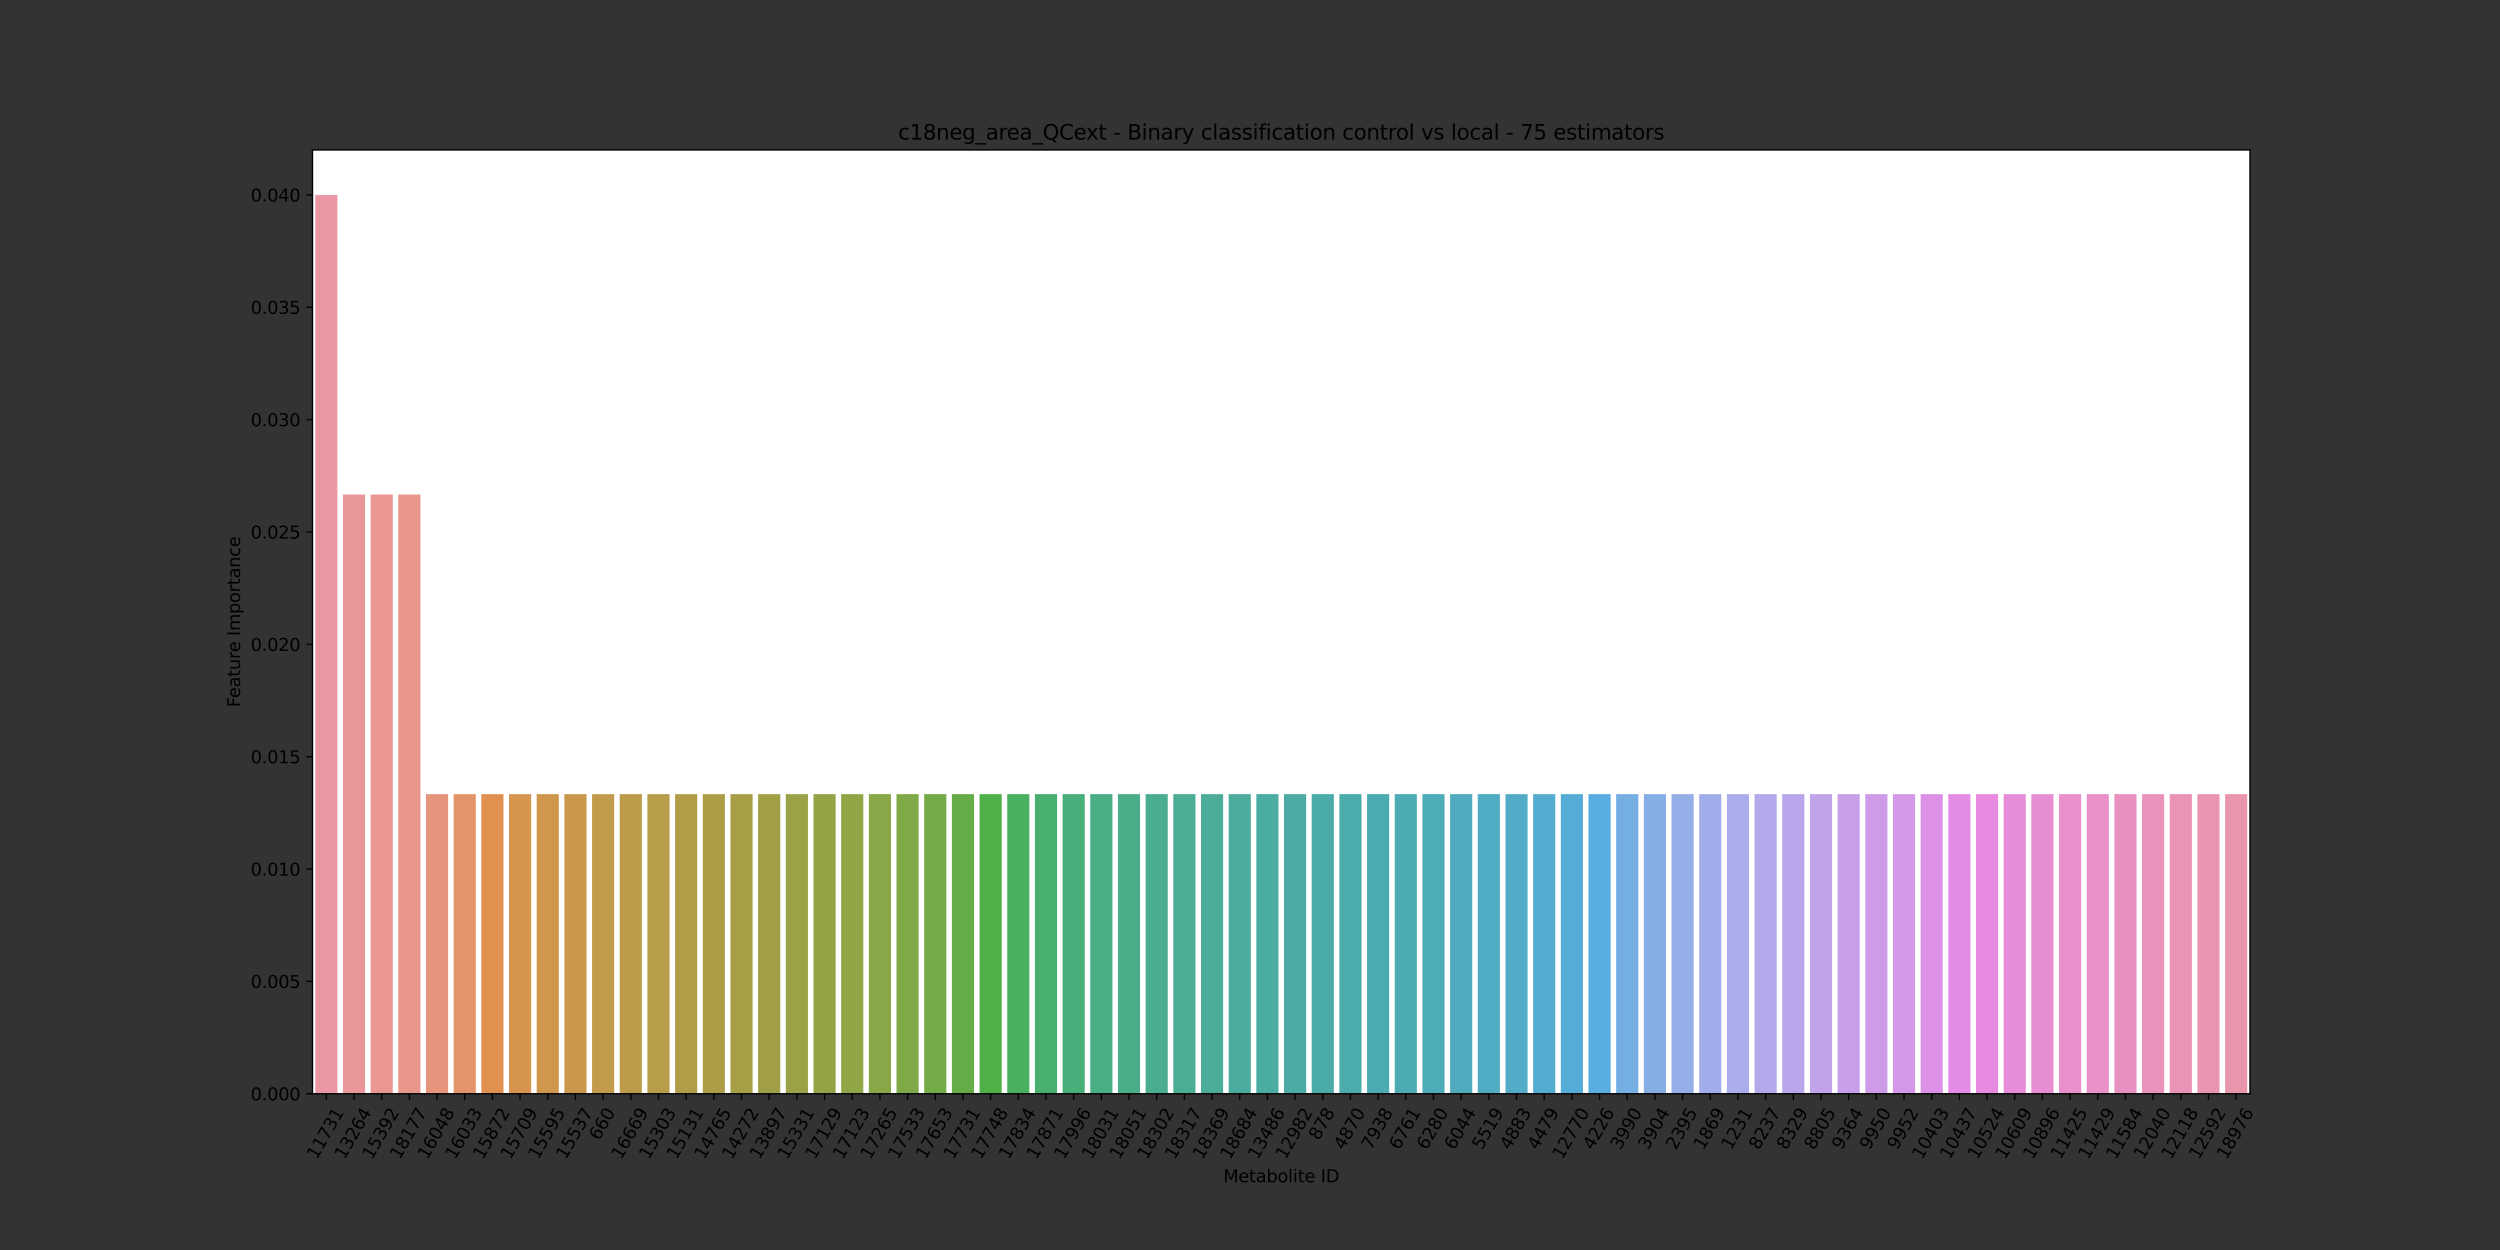 <?xml version="1.0" encoding="utf-8" standalone="no"?>
<!DOCTYPE svg PUBLIC "-//W3C//DTD SVG 1.1//EN"
  "http://www.w3.org/Graphics/SVG/1.1/DTD/svg11.dtd">
<svg xmlns:xlink="http://www.w3.org/1999/xlink" width="1440pt" height="720pt" viewBox="0 0 1440 720" xmlns="http://www.w3.org/2000/svg" version="1.1">
 <rect x="0" y="0" width="1440" height="720" fill="#333333" stroke="none"/>
 <defs>
  <style type="text/css">*{stroke-linejoin: round; stroke-linecap: butt}</style>
 </defs>
 <g id="figure_1">
  <g id="patch_1">
   <path d="M 0 720 
L 1440 720 
L 1440 0 
L 0 0 
L 0 720 
z
" style="fill: none"/>
  </g>
  <g id="axes_1">
   <g id="patch_2">
    <path d="M 180 630 
L 1296 630 
L 1296 86.4 
L 180 86.4 
z
" style="fill: #ffffff"/>
   </g>
   <g id="patch_3">
    <path d="M 181.594 630 
L 194.349 630 
L 194.349 112.286 
L 181.594 112.286 
z
" clip-path="url(#p11182c5e6a)" style="fill: #ea96a3"/>
   </g>
   <g id="patch_4">
    <path d="M 197.537 630 
L 210.291 630 
L 210.291 284.857 
L 197.537 284.857 
z
" clip-path="url(#p11182c5e6a)" style="fill: #ea979c"/>
   </g>
   <g id="patch_5">
    <path d="M 213.48 630 
L 226.234 630 
L 226.234 284.857 
L 213.48 284.857 
z
" clip-path="url(#p11182c5e6a)" style="fill: #ea9794"/>
   </g>
   <g id="patch_6">
    <path d="M 229.423 630 
L 242.177 630 
L 242.177 284.857 
L 229.423 284.857 
z
" clip-path="url(#p11182c5e6a)" style="fill: #e89689"/>
   </g>
   <g id="patch_7">
    <path d="M 245.366 630 
L 258.12 630 
L 258.12 457.429 
L 245.366 457.429 
z
" clip-path="url(#p11182c5e6a)" style="fill: #e6957c"/>
   </g>
   <g id="patch_8">
    <path d="M 261.309 630 
L 274.063 630 
L 274.063 457.429 
L 261.309 457.429 
z
" clip-path="url(#p11182c5e6a)" style="fill: #e4946a"/>
   </g>
   <g id="patch_9">
    <path d="M 277.251 630 
L 290.006 630 
L 290.006 457.429 
L 277.251 457.429 
z
" clip-path="url(#p11182c5e6a)" style="fill: #e0914f"/>
   </g>
   <g id="patch_10">
    <path d="M 293.194 630 
L 305.949 630 
L 305.949 457.429 
L 293.194 457.429 
z
" clip-path="url(#p11182c5e6a)" style="fill: #d7944e"/>
   </g>
   <g id="patch_11">
    <path d="M 309.137 630 
L 321.891 630 
L 321.891 457.429 
L 309.137 457.429 
z
" clip-path="url(#p11182c5e6a)" style="fill: #cf964d"/>
   </g>
   <g id="patch_12">
    <path d="M 325.08 630 
L 337.834 630 
L 337.834 457.429 
L 325.08 457.429 
z
" clip-path="url(#p11182c5e6a)" style="fill: #c9984c"/>
   </g>
   <g id="patch_13">
    <path d="M 341.023 630 
L 353.777 630 
L 353.777 457.429 
L 341.023 457.429 
z
" clip-path="url(#p11182c5e6a)" style="fill: #c29a4b"/>
   </g>
   <g id="patch_14">
    <path d="M 356.966 630 
L 369.72 630 
L 369.72 457.429 
L 356.966 457.429 
z
" clip-path="url(#p11182c5e6a)" style="fill: #bc9b4a"/>
   </g>
   <g id="patch_15">
    <path d="M 372.909 630 
L 385.663 630 
L 385.663 457.429 
L 372.909 457.429 
z
" clip-path="url(#p11182c5e6a)" style="fill: #b79c49"/>
   </g>
   <g id="patch_16">
    <path d="M 388.851 630 
L 401.606 630 
L 401.606 457.429 
L 388.851 457.429 
z
" clip-path="url(#p11182c5e6a)" style="fill: #b19d48"/>
   </g>
   <g id="patch_17">
    <path d="M 404.794 630 
L 417.549 630 
L 417.549 457.429 
L 404.794 457.429 
z
" clip-path="url(#p11182c5e6a)" style="fill: #ab9e47"/>
   </g>
   <g id="patch_18">
    <path d="M 420.737 630 
L 433.491 630 
L 433.491 457.429 
L 420.737 457.429 
z
" clip-path="url(#p11182c5e6a)" style="fill: #a69f46"/>
   </g>
   <g id="patch_19">
    <path d="M 436.68 630 
L 449.434 630 
L 449.434 457.429 
L 436.68 457.429 
z
" clip-path="url(#p11182c5e6a)" style="fill: #a09f45"/>
   </g>
   <g id="patch_20">
    <path d="M 452.623 630 
L 465.377 630 
L 465.377 457.429 
L 452.623 457.429 
z
" clip-path="url(#p11182c5e6a)" style="fill: #9ba146"/>
   </g>
   <g id="patch_21">
    <path d="M 468.566 630 
L 481.32 630 
L 481.32 457.429 
L 468.566 457.429 
z
" clip-path="url(#p11182c5e6a)" style="fill: #95a346"/>
   </g>
   <g id="patch_22">
    <path d="M 484.509 630 
L 497.263 630 
L 497.263 457.429 
L 484.509 457.429 
z
" clip-path="url(#p11182c5e6a)" style="fill: #8fa546"/>
   </g>
   <g id="patch_23">
    <path d="M 500.451 630 
L 513.206 630 
L 513.206 457.429 
L 500.451 457.429 
z
" clip-path="url(#p11182c5e6a)" style="fill: #88a746"/>
   </g>
   <g id="patch_24">
    <path d="M 516.394 630 
L 529.149 630 
L 529.149 457.429 
L 516.394 457.429 
z
" clip-path="url(#p11182c5e6a)" style="fill: #7fa946"/>
   </g>
   <g id="patch_25">
    <path d="M 532.337 630 
L 545.091 630 
L 545.091 457.429 
L 532.337 457.429 
z
" clip-path="url(#p11182c5e6a)" style="fill: #75ab47"/>
   </g>
   <g id="patch_26">
    <path d="M 548.28 630 
L 561.034 630 
L 561.034 457.429 
L 548.28 457.429 
z
" clip-path="url(#p11182c5e6a)" style="fill: #66ad47"/>
   </g>
   <g id="patch_27">
    <path d="M 564.223 630 
L 576.977 630 
L 576.977 457.429 
L 564.223 457.429 
z
" clip-path="url(#p11182c5e6a)" style="fill: #4fb047"/>
   </g>
   <g id="patch_28">
    <path d="M 580.166 630 
L 592.92 630 
L 592.92 457.429 
L 580.166 457.429 
z
" clip-path="url(#p11182c5e6a)" style="fill: #48b05e"/>
   </g>
   <g id="patch_29">
    <path d="M 596.109 630 
L 608.863 630 
L 608.863 457.429 
L 596.109 457.429 
z
" clip-path="url(#p11182c5e6a)" style="fill: #48af6f"/>
   </g>
   <g id="patch_30">
    <path d="M 612.051 630 
L 624.806 630 
L 624.806 457.429 
L 612.051 457.429 
z
" clip-path="url(#p11182c5e6a)" style="fill: #49af7a"/>
   </g>
   <g id="patch_31">
    <path d="M 627.994 630 
L 640.749 630 
L 640.749 457.429 
L 627.994 457.429 
z
" clip-path="url(#p11182c5e6a)" style="fill: #49ae83"/>
   </g>
   <g id="patch_32">
    <path d="M 643.937 630 
L 656.691 630 
L 656.691 457.429 
L 643.937 457.429 
z
" clip-path="url(#p11182c5e6a)" style="fill: #4aae89"/>
   </g>
   <g id="patch_33">
    <path d="M 659.88 630 
L 672.634 630 
L 672.634 457.429 
L 659.88 457.429 
z
" clip-path="url(#p11182c5e6a)" style="fill: #4aad8f"/>
   </g>
   <g id="patch_34">
    <path d="M 675.823 630 
L 688.577 630 
L 688.577 457.429 
L 675.823 457.429 
z
" clip-path="url(#p11182c5e6a)" style="fill: #4aad94"/>
   </g>
   <g id="patch_35">
    <path d="M 691.766 630 
L 704.52 630 
L 704.52 457.429 
L 691.766 457.429 
z
" clip-path="url(#p11182c5e6a)" style="fill: #4aac99"/>
   </g>
   <g id="patch_36">
    <path d="M 707.709 630 
L 720.463 630 
L 720.463 457.429 
L 707.709 457.429 
z
" clip-path="url(#p11182c5e6a)" style="fill: #4bac9d"/>
   </g>
   <g id="patch_37">
    <path d="M 723.651 630 
L 736.406 630 
L 736.406 457.429 
L 723.651 457.429 
z
" clip-path="url(#p11182c5e6a)" style="fill: #4baca1"/>
   </g>
   <g id="patch_38">
    <path d="M 739.594 630 
L 752.349 630 
L 752.349 457.429 
L 739.594 457.429 
z
" clip-path="url(#p11182c5e6a)" style="fill: #4baba4"/>
   </g>
   <g id="patch_39">
    <path d="M 755.537 630 
L 768.291 630 
L 768.291 457.429 
L 755.537 457.429 
z
" clip-path="url(#p11182c5e6a)" style="fill: #4baba8"/>
   </g>
   <g id="patch_40">
    <path d="M 771.48 630 
L 784.234 630 
L 784.234 457.429 
L 771.48 457.429 
z
" clip-path="url(#p11182c5e6a)" style="fill: #4cabab"/>
   </g>
   <g id="patch_41">
    <path d="M 787.423 630 
L 800.177 630 
L 800.177 457.429 
L 787.423 457.429 
z
" clip-path="url(#p11182c5e6a)" style="fill: #4cabb0"/>
   </g>
   <g id="patch_42">
    <path d="M 803.366 630 
L 816.12 630 
L 816.12 457.429 
L 803.366 457.429 
z
" clip-path="url(#p11182c5e6a)" style="fill: #4dabb4"/>
   </g>
   <g id="patch_43">
    <path d="M 819.309 630 
L 832.063 630 
L 832.063 457.429 
L 819.309 457.429 
z
" clip-path="url(#p11182c5e6a)" style="fill: #4eabb8"/>
   </g>
   <g id="patch_44">
    <path d="M 835.251 630 
L 848.006 630 
L 848.006 457.429 
L 835.251 457.429 
z
" clip-path="url(#p11182c5e6a)" style="fill: #4fabbd"/>
   </g>
   <g id="patch_45">
    <path d="M 851.194 630 
L 863.949 630 
L 863.949 457.429 
L 851.194 457.429 
z
" clip-path="url(#p11182c5e6a)" style="fill: #50acc3"/>
   </g>
   <g id="patch_46">
    <path d="M 867.137 630 
L 879.891 630 
L 879.891 457.429 
L 867.137 457.429 
z
" clip-path="url(#p11182c5e6a)" style="fill: #52acc8"/>
   </g>
   <g id="patch_47">
    <path d="M 883.08 630 
L 895.834 630 
L 895.834 457.429 
L 883.08 457.429 
z
" clip-path="url(#p11182c5e6a)" style="fill: #53accf"/>
   </g>
   <g id="patch_48">
    <path d="M 899.023 630 
L 911.777 630 
L 911.777 457.429 
L 899.023 457.429 
z
" clip-path="url(#p11182c5e6a)" style="fill: #55acd7"/>
   </g>
   <g id="patch_49">
    <path d="M 914.966 630 
L 927.72 630 
L 927.72 457.429 
L 914.966 457.429 
z
" clip-path="url(#p11182c5e6a)" style="fill: #5aade0"/>
   </g>
   <g id="patch_50">
    <path d="M 930.909 630 
L 943.663 630 
L 943.663 457.429 
L 930.909 457.429 
z
" clip-path="url(#p11182c5e6a)" style="fill: #74aee3"/>
   </g>
   <g id="patch_51">
    <path d="M 946.851 630 
L 959.606 630 
L 959.606 457.429 
L 946.851 457.429 
z
" clip-path="url(#p11182c5e6a)" style="fill: #86aee6"/>
   </g>
   <g id="patch_52">
    <path d="M 962.794 630 
L 975.549 630 
L 975.549 457.429 
L 962.794 457.429 
z
" clip-path="url(#p11182c5e6a)" style="fill: #94aee8"/>
   </g>
   <g id="patch_53">
    <path d="M 978.737 630 
L 991.491 630 
L 991.491 457.429 
L 978.737 457.429 
z
" clip-path="url(#p11182c5e6a)" style="fill: #a0adea"/>
   </g>
   <g id="patch_54">
    <path d="M 994.68 630 
L 1007.434 630 
L 1007.434 457.429 
L 994.68 457.429 
z
" clip-path="url(#p11182c5e6a)" style="fill: #aaaceb"/>
   </g>
   <g id="patch_55">
    <path d="M 1010.623 630 
L 1023.377 630 
L 1023.377 457.429 
L 1010.623 457.429 
z
" clip-path="url(#p11182c5e6a)" style="fill: #b2a9eb"/>
   </g>
   <g id="patch_56">
    <path d="M 1026.566 630 
L 1039.32 630 
L 1039.32 457.429 
L 1026.566 457.429 
z
" clip-path="url(#p11182c5e6a)" style="fill: #baa6eb"/>
   </g>
   <g id="patch_57">
    <path d="M 1042.509 630 
L 1055.263 630 
L 1055.263 457.429 
L 1042.509 457.429 
z
" clip-path="url(#p11182c5e6a)" style="fill: #c1a3ea"/>
   </g>
   <g id="patch_58">
    <path d="M 1058.451 630 
L 1071.206 630 
L 1071.206 457.429 
L 1058.451 457.429 
z
" clip-path="url(#p11182c5e6a)" style="fill: #c79fe9"/>
   </g>
   <g id="patch_59">
    <path d="M 1074.394 630 
L 1087.149 630 
L 1087.149 457.429 
L 1074.394 457.429 
z
" clip-path="url(#p11182c5e6a)" style="fill: #ce9be9"/>
   </g>
   <g id="patch_60">
    <path d="M 1090.337 630 
L 1103.091 630 
L 1103.091 457.429 
L 1090.337 457.429 
z
" clip-path="url(#p11182c5e6a)" style="fill: #d597e8"/>
   </g>
   <g id="patch_61">
    <path d="M 1106.28 630 
L 1119.034 630 
L 1119.034 457.429 
L 1106.28 457.429 
z
" clip-path="url(#p11182c5e6a)" style="fill: #dc91e7"/>
   </g>
   <g id="patch_62">
    <path d="M 1122.223 630 
L 1134.977 630 
L 1134.977 457.429 
L 1122.223 457.429 
z
" clip-path="url(#p11182c5e6a)" style="fill: #e48be6"/>
   </g>
   <g id="patch_63">
    <path d="M 1138.166 630 
L 1150.92 630 
L 1150.92 457.429 
L 1138.166 457.429 
z
" clip-path="url(#p11182c5e6a)" style="fill: #e78ae0"/>
   </g>
   <g id="patch_64">
    <path d="M 1154.109 630 
L 1166.863 630 
L 1166.863 457.429 
L 1154.109 457.429 
z
" clip-path="url(#p11182c5e6a)" style="fill: #e78cd9"/>
   </g>
   <g id="patch_65">
    <path d="M 1170.051 630 
L 1182.806 630 
L 1182.806 457.429 
L 1170.051 457.429 
z
" clip-path="url(#p11182c5e6a)" style="fill: #e78dd2"/>
   </g>
   <g id="patch_66">
    <path d="M 1185.994 630 
L 1198.749 630 
L 1198.749 457.429 
L 1185.994 457.429 
z
" clip-path="url(#p11182c5e6a)" style="fill: #e88fcc"/>
   </g>
   <g id="patch_67">
    <path d="M 1201.937 630 
L 1214.691 630 
L 1214.691 457.429 
L 1201.937 457.429 
z
" clip-path="url(#p11182c5e6a)" style="fill: #e890c7"/>
   </g>
   <g id="patch_68">
    <path d="M 1217.88 630 
L 1230.634 630 
L 1230.634 457.429 
L 1217.88 457.429 
z
" clip-path="url(#p11182c5e6a)" style="fill: #e891c1"/>
   </g>
   <g id="patch_69">
    <path d="M 1233.823 630 
L 1246.577 630 
L 1246.577 457.429 
L 1233.823 457.429 
z
" clip-path="url(#p11182c5e6a)" style="fill: #e992bc"/>
   </g>
   <g id="patch_70">
    <path d="M 1249.766 630 
L 1262.52 630 
L 1262.52 457.429 
L 1249.766 457.429 
z
" clip-path="url(#p11182c5e6a)" style="fill: #e993b6"/>
   </g>
   <g id="patch_71">
    <path d="M 1265.709 630 
L 1278.463 630 
L 1278.463 457.429 
L 1265.709 457.429 
z
" clip-path="url(#p11182c5e6a)" style="fill: #e994b1"/>
   </g>
   <g id="patch_72">
    <path d="M 1281.651 630 
L 1294.406 630 
L 1294.406 457.429 
L 1281.651 457.429 
z
" clip-path="url(#p11182c5e6a)" style="fill: #e995ab"/>
   </g>
   <g id="matplotlib.axis_1">
    <g id="xtick_1">
     <g id="line2d_1">
      <defs>
       <path id="m7b07f13a62" d="M 0 0 
L 0 3.5 
" style="stroke: #000000; stroke-width: 0.8"/>
      </defs>
      <g>
       <use xlink:href="#m7b07f13a62" x="187.971" y="630" style="stroke: #000000; stroke-width: 0.8"/>
      </g>
     </g>
     <g id="text_1">
      <!-- 11731 -->
      <g transform="translate(182.408 668.35)rotate(-60)scale(0.1 -0.1)">
       <defs>
        <path id="DejaVuSans-31" d="M 794 531 
L 1825 531 
L 1825 4091 
L 703 3866 
L 703 4441 
L 1819 4666 
L 2450 4666 
L 2450 531 
L 3481 531 
L 3481 0 
L 794 0 
L 794 531 
z
" transform="scale(0.016)"/>
        <path id="DejaVuSans-37" d="M 525 4666 
L 3525 4666 
L 3525 4397 
L 1831 0 
L 1172 0 
L 2766 4134 
L 525 4134 
L 525 4666 
z
" transform="scale(0.016)"/>
        <path id="DejaVuSans-33" d="M 2597 2516 
Q 3050 2419 3304 2112 
Q 3559 1806 3559 1356 
Q 3559 666 3084 287 
Q 2609 -91 1734 -91 
Q 1441 -91 1130 -33 
Q 819 25 488 141 
L 488 750 
Q 750 597 1062 519 
Q 1375 441 1716 441 
Q 2309 441 2620 675 
Q 2931 909 2931 1356 
Q 2931 1769 2642 2001 
Q 2353 2234 1838 2234 
L 1294 2234 
L 1294 2753 
L 1863 2753 
Q 2328 2753 2575 2939 
Q 2822 3125 2822 3475 
Q 2822 3834 2567 4026 
Q 2313 4219 1838 4219 
Q 1578 4219 1281 4162 
Q 984 4106 628 3988 
L 628 4550 
Q 988 4650 1302 4700 
Q 1616 4750 1894 4750 
Q 2613 4750 3031 4423 
Q 3450 4097 3450 3541 
Q 3450 3153 3228 2886 
Q 3006 2619 2597 2516 
z
" transform="scale(0.016)"/>
       </defs>
       <use xlink:href="#DejaVuSans-31"/>
       <use xlink:href="#DejaVuSans-31" x="63.623"/>
       <use xlink:href="#DejaVuSans-37" x="127.246"/>
       <use xlink:href="#DejaVuSans-33" x="190.869"/>
       <use xlink:href="#DejaVuSans-31" x="254.492"/>
      </g>
     </g>
    </g>
    <g id="xtick_2">
     <g id="line2d_2">
      <g>
       <use xlink:href="#m7b07f13a62" x="203.914" y="630" style="stroke: #000000; stroke-width: 0.8"/>
      </g>
     </g>
     <g id="text_2">
      <!-- 13264 -->
      <g transform="translate(198.351 668.35)rotate(-60)scale(0.1 -0.1)">
       <defs>
        <path id="DejaVuSans-32" d="M 1228 531 
L 3431 531 
L 3431 0 
L 469 0 
L 469 531 
Q 828 903 1448 1529 
Q 2069 2156 2228 2338 
Q 2531 2678 2651 2914 
Q 2772 3150 2772 3378 
Q 2772 3750 2511 3984 
Q 2250 4219 1831 4219 
Q 1534 4219 1204 4116 
Q 875 4013 500 3803 
L 500 4441 
Q 881 4594 1212 4672 
Q 1544 4750 1819 4750 
Q 2544 4750 2975 4387 
Q 3406 4025 3406 3419 
Q 3406 3131 3298 2873 
Q 3191 2616 2906 2266 
Q 2828 2175 2409 1742 
Q 1991 1309 1228 531 
z
" transform="scale(0.016)"/>
        <path id="DejaVuSans-36" d="M 2113 2584 
Q 1688 2584 1439 2293 
Q 1191 2003 1191 1497 
Q 1191 994 1439 701 
Q 1688 409 2113 409 
Q 2538 409 2786 701 
Q 3034 994 3034 1497 
Q 3034 2003 2786 2293 
Q 2538 2584 2113 2584 
z
M 3366 4563 
L 3366 3988 
Q 3128 4100 2886 4159 
Q 2644 4219 2406 4219 
Q 1781 4219 1451 3797 
Q 1122 3375 1075 2522 
Q 1259 2794 1537 2939 
Q 1816 3084 2150 3084 
Q 2853 3084 3261 2657 
Q 3669 2231 3669 1497 
Q 3669 778 3244 343 
Q 2819 -91 2113 -91 
Q 1303 -91 875 529 
Q 447 1150 447 2328 
Q 447 3434 972 4092 
Q 1497 4750 2381 4750 
Q 2619 4750 2861 4703 
Q 3103 4656 3366 4563 
z
" transform="scale(0.016)"/>
        <path id="DejaVuSans-34" d="M 2419 4116 
L 825 1625 
L 2419 1625 
L 2419 4116 
z
M 2253 4666 
L 3047 4666 
L 3047 1625 
L 3713 1625 
L 3713 1100 
L 3047 1100 
L 3047 0 
L 2419 0 
L 2419 1100 
L 313 1100 
L 313 1709 
L 2253 4666 
z
" transform="scale(0.016)"/>
       </defs>
       <use xlink:href="#DejaVuSans-31"/>
       <use xlink:href="#DejaVuSans-33" x="63.623"/>
       <use xlink:href="#DejaVuSans-32" x="127.246"/>
       <use xlink:href="#DejaVuSans-36" x="190.869"/>
       <use xlink:href="#DejaVuSans-34" x="254.492"/>
      </g>
     </g>
    </g>
    <g id="xtick_3">
     <g id="line2d_3">
      <g>
       <use xlink:href="#m7b07f13a62" x="219.857" y="630" style="stroke: #000000; stroke-width: 0.8"/>
      </g>
     </g>
     <g id="text_3">
      <!-- 15392 -->
      <g transform="translate(214.294 668.35)rotate(-60)scale(0.1 -0.1)">
       <defs>
        <path id="DejaVuSans-35" d="M 691 4666 
L 3169 4666 
L 3169 4134 
L 1269 4134 
L 1269 2991 
Q 1406 3038 1543 3061 
Q 1681 3084 1819 3084 
Q 2600 3084 3056 2656 
Q 3513 2228 3513 1497 
Q 3513 744 3044 326 
Q 2575 -91 1722 -91 
Q 1428 -91 1123 -41 
Q 819 9 494 109 
L 494 744 
Q 775 591 1075 516 
Q 1375 441 1709 441 
Q 2250 441 2565 725 
Q 2881 1009 2881 1497 
Q 2881 1984 2565 2268 
Q 2250 2553 1709 2553 
Q 1456 2553 1204 2497 
Q 953 2441 691 2322 
L 691 4666 
z
" transform="scale(0.016)"/>
        <path id="DejaVuSans-39" d="M 703 97 
L 703 672 
Q 941 559 1184 500 
Q 1428 441 1663 441 
Q 2288 441 2617 861 
Q 2947 1281 2994 2138 
Q 2813 1869 2534 1725 
Q 2256 1581 1919 1581 
Q 1219 1581 811 2004 
Q 403 2428 403 3163 
Q 403 3881 828 4315 
Q 1253 4750 1959 4750 
Q 2769 4750 3195 4129 
Q 3622 3509 3622 2328 
Q 3622 1225 3098 567 
Q 2575 -91 1691 -91 
Q 1453 -91 1209 -44 
Q 966 3 703 97 
z
M 1959 2075 
Q 2384 2075 2632 2365 
Q 2881 2656 2881 3163 
Q 2881 3666 2632 3958 
Q 2384 4250 1959 4250 
Q 1534 4250 1286 3958 
Q 1038 3666 1038 3163 
Q 1038 2656 1286 2365 
Q 1534 2075 1959 2075 
z
" transform="scale(0.016)"/>
       </defs>
       <use xlink:href="#DejaVuSans-31"/>
       <use xlink:href="#DejaVuSans-35" x="63.623"/>
       <use xlink:href="#DejaVuSans-33" x="127.246"/>
       <use xlink:href="#DejaVuSans-39" x="190.869"/>
       <use xlink:href="#DejaVuSans-32" x="254.492"/>
      </g>
     </g>
    </g>
    <g id="xtick_4">
     <g id="line2d_4">
      <g>
       <use xlink:href="#m7b07f13a62" x="235.8" y="630" style="stroke: #000000; stroke-width: 0.8"/>
      </g>
     </g>
     <g id="text_4">
      <!-- 18177 -->
      <g transform="translate(230.237 668.35)rotate(-60)scale(0.1 -0.1)">
       <defs>
        <path id="DejaVuSans-38" d="M 2034 2216 
Q 1584 2216 1326 1975 
Q 1069 1734 1069 1313 
Q 1069 891 1326 650 
Q 1584 409 2034 409 
Q 2484 409 2743 651 
Q 3003 894 3003 1313 
Q 3003 1734 2745 1975 
Q 2488 2216 2034 2216 
z
M 1403 2484 
Q 997 2584 770 2862 
Q 544 3141 544 3541 
Q 544 4100 942 4425 
Q 1341 4750 2034 4750 
Q 2731 4750 3128 4425 
Q 3525 4100 3525 3541 
Q 3525 3141 3298 2862 
Q 3072 2584 2669 2484 
Q 3125 2378 3379 2068 
Q 3634 1759 3634 1313 
Q 3634 634 3220 271 
Q 2806 -91 2034 -91 
Q 1263 -91 848 271 
Q 434 634 434 1313 
Q 434 1759 690 2068 
Q 947 2378 1403 2484 
z
M 1172 3481 
Q 1172 3119 1398 2916 
Q 1625 2713 2034 2713 
Q 2441 2713 2670 2916 
Q 2900 3119 2900 3481 
Q 2900 3844 2670 4047 
Q 2441 4250 2034 4250 
Q 1625 4250 1398 4047 
Q 1172 3844 1172 3481 
z
" transform="scale(0.016)"/>
       </defs>
       <use xlink:href="#DejaVuSans-31"/>
       <use xlink:href="#DejaVuSans-38" x="63.623"/>
       <use xlink:href="#DejaVuSans-31" x="127.246"/>
       <use xlink:href="#DejaVuSans-37" x="190.869"/>
       <use xlink:href="#DejaVuSans-37" x="254.492"/>
      </g>
     </g>
    </g>
    <g id="xtick_5">
     <g id="line2d_5">
      <g>
       <use xlink:href="#m7b07f13a62" x="251.743" y="630" style="stroke: #000000; stroke-width: 0.8"/>
      </g>
     </g>
     <g id="text_5">
      <!-- 16048 -->
      <g transform="translate(246.179 668.35)rotate(-60)scale(0.1 -0.1)">
       <defs>
        <path id="DejaVuSans-30" d="M 2034 4250 
Q 1547 4250 1301 3770 
Q 1056 3291 1056 2328 
Q 1056 1369 1301 889 
Q 1547 409 2034 409 
Q 2525 409 2770 889 
Q 3016 1369 3016 2328 
Q 3016 3291 2770 3770 
Q 2525 4250 2034 4250 
z
M 2034 4750 
Q 2819 4750 3233 4129 
Q 3647 3509 3647 2328 
Q 3647 1150 3233 529 
Q 2819 -91 2034 -91 
Q 1250 -91 836 529 
Q 422 1150 422 2328 
Q 422 3509 836 4129 
Q 1250 4750 2034 4750 
z
" transform="scale(0.016)"/>
       </defs>
       <use xlink:href="#DejaVuSans-31"/>
       <use xlink:href="#DejaVuSans-36" x="63.623"/>
       <use xlink:href="#DejaVuSans-30" x="127.246"/>
       <use xlink:href="#DejaVuSans-34" x="190.869"/>
       <use xlink:href="#DejaVuSans-38" x="254.492"/>
      </g>
     </g>
    </g>
    <g id="xtick_6">
     <g id="line2d_6">
      <g>
       <use xlink:href="#m7b07f13a62" x="267.686" y="630" style="stroke: #000000; stroke-width: 0.8"/>
      </g>
     </g>
     <g id="text_6">
      <!-- 16033 -->
      <g transform="translate(262.122 668.35)rotate(-60)scale(0.1 -0.1)">
       <use xlink:href="#DejaVuSans-31"/>
       <use xlink:href="#DejaVuSans-36" x="63.623"/>
       <use xlink:href="#DejaVuSans-30" x="127.246"/>
       <use xlink:href="#DejaVuSans-33" x="190.869"/>
       <use xlink:href="#DejaVuSans-33" x="254.492"/>
      </g>
     </g>
    </g>
    <g id="xtick_7">
     <g id="line2d_7">
      <g>
       <use xlink:href="#m7b07f13a62" x="283.629" y="630" style="stroke: #000000; stroke-width: 0.8"/>
      </g>
     </g>
     <g id="text_7">
      <!-- 15872 -->
      <g transform="translate(278.065 668.35)rotate(-60)scale(0.1 -0.1)">
       <use xlink:href="#DejaVuSans-31"/>
       <use xlink:href="#DejaVuSans-35" x="63.623"/>
       <use xlink:href="#DejaVuSans-38" x="127.246"/>
       <use xlink:href="#DejaVuSans-37" x="190.869"/>
       <use xlink:href="#DejaVuSans-32" x="254.492"/>
      </g>
     </g>
    </g>
    <g id="xtick_8">
     <g id="line2d_8">
      <g>
       <use xlink:href="#m7b07f13a62" x="299.571" y="630" style="stroke: #000000; stroke-width: 0.8"/>
      </g>
     </g>
     <g id="text_8">
      <!-- 15709 -->
      <g transform="translate(294.008 668.35)rotate(-60)scale(0.1 -0.1)">
       <use xlink:href="#DejaVuSans-31"/>
       <use xlink:href="#DejaVuSans-35" x="63.623"/>
       <use xlink:href="#DejaVuSans-37" x="127.246"/>
       <use xlink:href="#DejaVuSans-30" x="190.869"/>
       <use xlink:href="#DejaVuSans-39" x="254.492"/>
      </g>
     </g>
    </g>
    <g id="xtick_9">
     <g id="line2d_9">
      <g>
       <use xlink:href="#m7b07f13a62" x="315.514" y="630" style="stroke: #000000; stroke-width: 0.8"/>
      </g>
     </g>
     <g id="text_9">
      <!-- 15595 -->
      <g transform="translate(309.951 668.35)rotate(-60)scale(0.1 -0.1)">
       <use xlink:href="#DejaVuSans-31"/>
       <use xlink:href="#DejaVuSans-35" x="63.623"/>
       <use xlink:href="#DejaVuSans-35" x="127.246"/>
       <use xlink:href="#DejaVuSans-39" x="190.869"/>
       <use xlink:href="#DejaVuSans-35" x="254.492"/>
      </g>
     </g>
    </g>
    <g id="xtick_10">
     <g id="line2d_10">
      <g>
       <use xlink:href="#m7b07f13a62" x="331.457" y="630" style="stroke: #000000; stroke-width: 0.8"/>
      </g>
     </g>
     <g id="text_10">
      <!-- 15537 -->
      <g transform="translate(325.894 668.35)rotate(-60)scale(0.1 -0.1)">
       <use xlink:href="#DejaVuSans-31"/>
       <use xlink:href="#DejaVuSans-35" x="63.623"/>
       <use xlink:href="#DejaVuSans-35" x="127.246"/>
       <use xlink:href="#DejaVuSans-33" x="190.869"/>
       <use xlink:href="#DejaVuSans-37" x="254.492"/>
      </g>
     </g>
    </g>
    <g id="xtick_11">
     <g id="line2d_11">
      <g>
       <use xlink:href="#m7b07f13a62" x="347.4" y="630" style="stroke: #000000; stroke-width: 0.8"/>
      </g>
     </g>
     <g id="text_11">
      <!-- 660 -->
      <g transform="translate(345.018 657.329)rotate(-60)scale(0.1 -0.1)">
       <use xlink:href="#DejaVuSans-36"/>
       <use xlink:href="#DejaVuSans-36" x="63.623"/>
       <use xlink:href="#DejaVuSans-30" x="127.246"/>
      </g>
     </g>
    </g>
    <g id="xtick_12">
     <g id="line2d_12">
      <g>
       <use xlink:href="#m7b07f13a62" x="363.343" y="630" style="stroke: #000000; stroke-width: 0.8"/>
      </g>
     </g>
     <g id="text_12">
      <!-- 16669 -->
      <g transform="translate(357.779 668.35)rotate(-60)scale(0.1 -0.1)">
       <use xlink:href="#DejaVuSans-31"/>
       <use xlink:href="#DejaVuSans-36" x="63.623"/>
       <use xlink:href="#DejaVuSans-36" x="127.246"/>
       <use xlink:href="#DejaVuSans-36" x="190.869"/>
       <use xlink:href="#DejaVuSans-39" x="254.492"/>
      </g>
     </g>
    </g>
    <g id="xtick_13">
     <g id="line2d_13">
      <g>
       <use xlink:href="#m7b07f13a62" x="379.286" y="630" style="stroke: #000000; stroke-width: 0.8"/>
      </g>
     </g>
     <g id="text_13">
      <!-- 15303 -->
      <g transform="translate(373.722 668.35)rotate(-60)scale(0.1 -0.1)">
       <use xlink:href="#DejaVuSans-31"/>
       <use xlink:href="#DejaVuSans-35" x="63.623"/>
       <use xlink:href="#DejaVuSans-33" x="127.246"/>
       <use xlink:href="#DejaVuSans-30" x="190.869"/>
       <use xlink:href="#DejaVuSans-33" x="254.492"/>
      </g>
     </g>
    </g>
    <g id="xtick_14">
     <g id="line2d_14">
      <g>
       <use xlink:href="#m7b07f13a62" x="395.229" y="630" style="stroke: #000000; stroke-width: 0.8"/>
      </g>
     </g>
     <g id="text_14">
      <!-- 15131 -->
      <g transform="translate(389.665 668.35)rotate(-60)scale(0.1 -0.1)">
       <use xlink:href="#DejaVuSans-31"/>
       <use xlink:href="#DejaVuSans-35" x="63.623"/>
       <use xlink:href="#DejaVuSans-31" x="127.246"/>
       <use xlink:href="#DejaVuSans-33" x="190.869"/>
       <use xlink:href="#DejaVuSans-31" x="254.492"/>
      </g>
     </g>
    </g>
    <g id="xtick_15">
     <g id="line2d_15">
      <g>
       <use xlink:href="#m7b07f13a62" x="411.171" y="630" style="stroke: #000000; stroke-width: 0.8"/>
      </g>
     </g>
     <g id="text_15">
      <!-- 14765 -->
      <g transform="translate(405.608 668.35)rotate(-60)scale(0.1 -0.1)">
       <use xlink:href="#DejaVuSans-31"/>
       <use xlink:href="#DejaVuSans-34" x="63.623"/>
       <use xlink:href="#DejaVuSans-37" x="127.246"/>
       <use xlink:href="#DejaVuSans-36" x="190.869"/>
       <use xlink:href="#DejaVuSans-35" x="254.492"/>
      </g>
     </g>
    </g>
    <g id="xtick_16">
     <g id="line2d_16">
      <g>
       <use xlink:href="#m7b07f13a62" x="427.114" y="630" style="stroke: #000000; stroke-width: 0.8"/>
      </g>
     </g>
     <g id="text_16">
      <!-- 14272 -->
      <g transform="translate(421.551 668.35)rotate(-60)scale(0.1 -0.1)">
       <use xlink:href="#DejaVuSans-31"/>
       <use xlink:href="#DejaVuSans-34" x="63.623"/>
       <use xlink:href="#DejaVuSans-32" x="127.246"/>
       <use xlink:href="#DejaVuSans-37" x="190.869"/>
       <use xlink:href="#DejaVuSans-32" x="254.492"/>
      </g>
     </g>
    </g>
    <g id="xtick_17">
     <g id="line2d_17">
      <g>
       <use xlink:href="#m7b07f13a62" x="443.057" y="630" style="stroke: #000000; stroke-width: 0.8"/>
      </g>
     </g>
     <g id="text_17">
      <!-- 13897 -->
      <g transform="translate(437.494 668.35)rotate(-60)scale(0.1 -0.1)">
       <use xlink:href="#DejaVuSans-31"/>
       <use xlink:href="#DejaVuSans-33" x="63.623"/>
       <use xlink:href="#DejaVuSans-38" x="127.246"/>
       <use xlink:href="#DejaVuSans-39" x="190.869"/>
       <use xlink:href="#DejaVuSans-37" x="254.492"/>
      </g>
     </g>
    </g>
    <g id="xtick_18">
     <g id="line2d_18">
      <g>
       <use xlink:href="#m7b07f13a62" x="459" y="630" style="stroke: #000000; stroke-width: 0.8"/>
      </g>
     </g>
     <g id="text_18">
      <!-- 15331 -->
      <g transform="translate(453.437 668.35)rotate(-60)scale(0.1 -0.1)">
       <use xlink:href="#DejaVuSans-31"/>
       <use xlink:href="#DejaVuSans-35" x="63.623"/>
       <use xlink:href="#DejaVuSans-33" x="127.246"/>
       <use xlink:href="#DejaVuSans-33" x="190.869"/>
       <use xlink:href="#DejaVuSans-31" x="254.492"/>
      </g>
     </g>
    </g>
    <g id="xtick_19">
     <g id="line2d_19">
      <g>
       <use xlink:href="#m7b07f13a62" x="474.943" y="630" style="stroke: #000000; stroke-width: 0.8"/>
      </g>
     </g>
     <g id="text_19">
      <!-- 17129 -->
      <g transform="translate(469.379 668.35)rotate(-60)scale(0.1 -0.1)">
       <use xlink:href="#DejaVuSans-31"/>
       <use xlink:href="#DejaVuSans-37" x="63.623"/>
       <use xlink:href="#DejaVuSans-31" x="127.246"/>
       <use xlink:href="#DejaVuSans-32" x="190.869"/>
       <use xlink:href="#DejaVuSans-39" x="254.492"/>
      </g>
     </g>
    </g>
    <g id="xtick_20">
     <g id="line2d_20">
      <g>
       <use xlink:href="#m7b07f13a62" x="490.886" y="630" style="stroke: #000000; stroke-width: 0.8"/>
      </g>
     </g>
     <g id="text_20">
      <!-- 17123 -->
      <g transform="translate(485.322 668.35)rotate(-60)scale(0.1 -0.1)">
       <use xlink:href="#DejaVuSans-31"/>
       <use xlink:href="#DejaVuSans-37" x="63.623"/>
       <use xlink:href="#DejaVuSans-31" x="127.246"/>
       <use xlink:href="#DejaVuSans-32" x="190.869"/>
       <use xlink:href="#DejaVuSans-33" x="254.492"/>
      </g>
     </g>
    </g>
    <g id="xtick_21">
     <g id="line2d_21">
      <g>
       <use xlink:href="#m7b07f13a62" x="506.829" y="630" style="stroke: #000000; stroke-width: 0.8"/>
      </g>
     </g>
     <g id="text_21">
      <!-- 17265 -->
      <g transform="translate(501.265 668.35)rotate(-60)scale(0.1 -0.1)">
       <use xlink:href="#DejaVuSans-31"/>
       <use xlink:href="#DejaVuSans-37" x="63.623"/>
       <use xlink:href="#DejaVuSans-32" x="127.246"/>
       <use xlink:href="#DejaVuSans-36" x="190.869"/>
       <use xlink:href="#DejaVuSans-35" x="254.492"/>
      </g>
     </g>
    </g>
    <g id="xtick_22">
     <g id="line2d_22">
      <g>
       <use xlink:href="#m7b07f13a62" x="522.771" y="630" style="stroke: #000000; stroke-width: 0.8"/>
      </g>
     </g>
     <g id="text_22">
      <!-- 17533 -->
      <g transform="translate(517.208 668.35)rotate(-60)scale(0.1 -0.1)">
       <use xlink:href="#DejaVuSans-31"/>
       <use xlink:href="#DejaVuSans-37" x="63.623"/>
       <use xlink:href="#DejaVuSans-35" x="127.246"/>
       <use xlink:href="#DejaVuSans-33" x="190.869"/>
       <use xlink:href="#DejaVuSans-33" x="254.492"/>
      </g>
     </g>
    </g>
    <g id="xtick_23">
     <g id="line2d_23">
      <g>
       <use xlink:href="#m7b07f13a62" x="538.714" y="630" style="stroke: #000000; stroke-width: 0.8"/>
      </g>
     </g>
     <g id="text_23">
      <!-- 17653 -->
      <g transform="translate(533.151 668.35)rotate(-60)scale(0.1 -0.1)">
       <use xlink:href="#DejaVuSans-31"/>
       <use xlink:href="#DejaVuSans-37" x="63.623"/>
       <use xlink:href="#DejaVuSans-36" x="127.246"/>
       <use xlink:href="#DejaVuSans-35" x="190.869"/>
       <use xlink:href="#DejaVuSans-33" x="254.492"/>
      </g>
     </g>
    </g>
    <g id="xtick_24">
     <g id="line2d_24">
      <g>
       <use xlink:href="#m7b07f13a62" x="554.657" y="630" style="stroke: #000000; stroke-width: 0.8"/>
      </g>
     </g>
     <g id="text_24">
      <!-- 17731 -->
      <g transform="translate(549.094 668.35)rotate(-60)scale(0.1 -0.1)">
       <use xlink:href="#DejaVuSans-31"/>
       <use xlink:href="#DejaVuSans-37" x="63.623"/>
       <use xlink:href="#DejaVuSans-37" x="127.246"/>
       <use xlink:href="#DejaVuSans-33" x="190.869"/>
       <use xlink:href="#DejaVuSans-31" x="254.492"/>
      </g>
     </g>
    </g>
    <g id="xtick_25">
     <g id="line2d_25">
      <g>
       <use xlink:href="#m7b07f13a62" x="570.6" y="630" style="stroke: #000000; stroke-width: 0.8"/>
      </g>
     </g>
     <g id="text_25">
      <!-- 17748 -->
      <g transform="translate(565.037 668.35)rotate(-60)scale(0.1 -0.1)">
       <use xlink:href="#DejaVuSans-31"/>
       <use xlink:href="#DejaVuSans-37" x="63.623"/>
       <use xlink:href="#DejaVuSans-37" x="127.246"/>
       <use xlink:href="#DejaVuSans-34" x="190.869"/>
       <use xlink:href="#DejaVuSans-38" x="254.492"/>
      </g>
     </g>
    </g>
    <g id="xtick_26">
     <g id="line2d_26">
      <g>
       <use xlink:href="#m7b07f13a62" x="586.543" y="630" style="stroke: #000000; stroke-width: 0.8"/>
      </g>
     </g>
     <g id="text_26">
      <!-- 17834 -->
      <g transform="translate(580.979 668.35)rotate(-60)scale(0.1 -0.1)">
       <use xlink:href="#DejaVuSans-31"/>
       <use xlink:href="#DejaVuSans-37" x="63.623"/>
       <use xlink:href="#DejaVuSans-38" x="127.246"/>
       <use xlink:href="#DejaVuSans-33" x="190.869"/>
       <use xlink:href="#DejaVuSans-34" x="254.492"/>
      </g>
     </g>
    </g>
    <g id="xtick_27">
     <g id="line2d_27">
      <g>
       <use xlink:href="#m7b07f13a62" x="602.486" y="630" style="stroke: #000000; stroke-width: 0.8"/>
      </g>
     </g>
     <g id="text_27">
      <!-- 17871 -->
      <g transform="translate(596.922 668.35)rotate(-60)scale(0.1 -0.1)">
       <use xlink:href="#DejaVuSans-31"/>
       <use xlink:href="#DejaVuSans-37" x="63.623"/>
       <use xlink:href="#DejaVuSans-38" x="127.246"/>
       <use xlink:href="#DejaVuSans-37" x="190.869"/>
       <use xlink:href="#DejaVuSans-31" x="254.492"/>
      </g>
     </g>
    </g>
    <g id="xtick_28">
     <g id="line2d_28">
      <g>
       <use xlink:href="#m7b07f13a62" x="618.429" y="630" style="stroke: #000000; stroke-width: 0.8"/>
      </g>
     </g>
     <g id="text_28">
      <!-- 17996 -->
      <g transform="translate(612.865 668.35)rotate(-60)scale(0.1 -0.1)">
       <use xlink:href="#DejaVuSans-31"/>
       <use xlink:href="#DejaVuSans-37" x="63.623"/>
       <use xlink:href="#DejaVuSans-39" x="127.246"/>
       <use xlink:href="#DejaVuSans-39" x="190.869"/>
       <use xlink:href="#DejaVuSans-36" x="254.492"/>
      </g>
     </g>
    </g>
    <g id="xtick_29">
     <g id="line2d_29">
      <g>
       <use xlink:href="#m7b07f13a62" x="634.371" y="630" style="stroke: #000000; stroke-width: 0.8"/>
      </g>
     </g>
     <g id="text_29">
      <!-- 18031 -->
      <g transform="translate(628.808 668.35)rotate(-60)scale(0.1 -0.1)">
       <use xlink:href="#DejaVuSans-31"/>
       <use xlink:href="#DejaVuSans-38" x="63.623"/>
       <use xlink:href="#DejaVuSans-30" x="127.246"/>
       <use xlink:href="#DejaVuSans-33" x="190.869"/>
       <use xlink:href="#DejaVuSans-31" x="254.492"/>
      </g>
     </g>
    </g>
    <g id="xtick_30">
     <g id="line2d_30">
      <g>
       <use xlink:href="#m7b07f13a62" x="650.314" y="630" style="stroke: #000000; stroke-width: 0.8"/>
      </g>
     </g>
     <g id="text_30">
      <!-- 18051 -->
      <g transform="translate(644.751 668.35)rotate(-60)scale(0.1 -0.1)">
       <use xlink:href="#DejaVuSans-31"/>
       <use xlink:href="#DejaVuSans-38" x="63.623"/>
       <use xlink:href="#DejaVuSans-30" x="127.246"/>
       <use xlink:href="#DejaVuSans-35" x="190.869"/>
       <use xlink:href="#DejaVuSans-31" x="254.492"/>
      </g>
     </g>
    </g>
    <g id="xtick_31">
     <g id="line2d_31">
      <g>
       <use xlink:href="#m7b07f13a62" x="666.257" y="630" style="stroke: #000000; stroke-width: 0.8"/>
      </g>
     </g>
     <g id="text_31">
      <!-- 18302 -->
      <g transform="translate(660.694 668.35)rotate(-60)scale(0.1 -0.1)">
       <use xlink:href="#DejaVuSans-31"/>
       <use xlink:href="#DejaVuSans-38" x="63.623"/>
       <use xlink:href="#DejaVuSans-33" x="127.246"/>
       <use xlink:href="#DejaVuSans-30" x="190.869"/>
       <use xlink:href="#DejaVuSans-32" x="254.492"/>
      </g>
     </g>
    </g>
    <g id="xtick_32">
     <g id="line2d_32">
      <g>
       <use xlink:href="#m7b07f13a62" x="682.2" y="630" style="stroke: #000000; stroke-width: 0.8"/>
      </g>
     </g>
     <g id="text_32">
      <!-- 18317 -->
      <g transform="translate(676.637 668.35)rotate(-60)scale(0.1 -0.1)">
       <use xlink:href="#DejaVuSans-31"/>
       <use xlink:href="#DejaVuSans-38" x="63.623"/>
       <use xlink:href="#DejaVuSans-33" x="127.246"/>
       <use xlink:href="#DejaVuSans-31" x="190.869"/>
       <use xlink:href="#DejaVuSans-37" x="254.492"/>
      </g>
     </g>
    </g>
    <g id="xtick_33">
     <g id="line2d_33">
      <g>
       <use xlink:href="#m7b07f13a62" x="698.143" y="630" style="stroke: #000000; stroke-width: 0.8"/>
      </g>
     </g>
     <g id="text_33">
      <!-- 18369 -->
      <g transform="translate(692.579 668.35)rotate(-60)scale(0.1 -0.1)">
       <use xlink:href="#DejaVuSans-31"/>
       <use xlink:href="#DejaVuSans-38" x="63.623"/>
       <use xlink:href="#DejaVuSans-33" x="127.246"/>
       <use xlink:href="#DejaVuSans-36" x="190.869"/>
       <use xlink:href="#DejaVuSans-39" x="254.492"/>
      </g>
     </g>
    </g>
    <g id="xtick_34">
     <g id="line2d_34">
      <g>
       <use xlink:href="#m7b07f13a62" x="714.086" y="630" style="stroke: #000000; stroke-width: 0.8"/>
      </g>
     </g>
     <g id="text_34">
      <!-- 18684 -->
      <g transform="translate(708.522 668.35)rotate(-60)scale(0.1 -0.1)">
       <use xlink:href="#DejaVuSans-31"/>
       <use xlink:href="#DejaVuSans-38" x="63.623"/>
       <use xlink:href="#DejaVuSans-36" x="127.246"/>
       <use xlink:href="#DejaVuSans-38" x="190.869"/>
       <use xlink:href="#DejaVuSans-34" x="254.492"/>
      </g>
     </g>
    </g>
    <g id="xtick_35">
     <g id="line2d_35">
      <g>
       <use xlink:href="#m7b07f13a62" x="730.029" y="630" style="stroke: #000000; stroke-width: 0.8"/>
      </g>
     </g>
     <g id="text_35">
      <!-- 13486 -->
      <g transform="translate(724.465 668.35)rotate(-60)scale(0.1 -0.1)">
       <use xlink:href="#DejaVuSans-31"/>
       <use xlink:href="#DejaVuSans-33" x="63.623"/>
       <use xlink:href="#DejaVuSans-34" x="127.246"/>
       <use xlink:href="#DejaVuSans-38" x="190.869"/>
       <use xlink:href="#DejaVuSans-36" x="254.492"/>
      </g>
     </g>
    </g>
    <g id="xtick_36">
     <g id="line2d_36">
      <g>
       <use xlink:href="#m7b07f13a62" x="745.971" y="630" style="stroke: #000000; stroke-width: 0.8"/>
      </g>
     </g>
     <g id="text_36">
      <!-- 12982 -->
      <g transform="translate(740.408 668.35)rotate(-60)scale(0.1 -0.1)">
       <use xlink:href="#DejaVuSans-31"/>
       <use xlink:href="#DejaVuSans-32" x="63.623"/>
       <use xlink:href="#DejaVuSans-39" x="127.246"/>
       <use xlink:href="#DejaVuSans-38" x="190.869"/>
       <use xlink:href="#DejaVuSans-32" x="254.492"/>
      </g>
     </g>
    </g>
    <g id="xtick_37">
     <g id="line2d_37">
      <g>
       <use xlink:href="#m7b07f13a62" x="761.914" y="630" style="stroke: #000000; stroke-width: 0.8"/>
      </g>
     </g>
     <g id="text_37">
      <!-- 878 -->
      <g transform="translate(759.532 657.329)rotate(-60)scale(0.1 -0.1)">
       <use xlink:href="#DejaVuSans-38"/>
       <use xlink:href="#DejaVuSans-37" x="63.623"/>
       <use xlink:href="#DejaVuSans-38" x="127.246"/>
      </g>
     </g>
    </g>
    <g id="xtick_38">
     <g id="line2d_38">
      <g>
       <use xlink:href="#m7b07f13a62" x="777.857" y="630" style="stroke: #000000; stroke-width: 0.8"/>
      </g>
     </g>
     <g id="text_38">
      <!-- 4870 -->
      <g transform="translate(773.884 662.84)rotate(-60)scale(0.1 -0.1)">
       <use xlink:href="#DejaVuSans-34"/>
       <use xlink:href="#DejaVuSans-38" x="63.623"/>
       <use xlink:href="#DejaVuSans-37" x="127.246"/>
       <use xlink:href="#DejaVuSans-30" x="190.869"/>
      </g>
     </g>
    </g>
    <g id="xtick_39">
     <g id="line2d_39">
      <g>
       <use xlink:href="#m7b07f13a62" x="793.8" y="630" style="stroke: #000000; stroke-width: 0.8"/>
      </g>
     </g>
     <g id="text_39">
      <!-- 7938 -->
      <g transform="translate(789.827 662.84)rotate(-60)scale(0.1 -0.1)">
       <use xlink:href="#DejaVuSans-37"/>
       <use xlink:href="#DejaVuSans-39" x="63.623"/>
       <use xlink:href="#DejaVuSans-33" x="127.246"/>
       <use xlink:href="#DejaVuSans-38" x="190.869"/>
      </g>
     </g>
    </g>
    <g id="xtick_40">
     <g id="line2d_40">
      <g>
       <use xlink:href="#m7b07f13a62" x="809.743" y="630" style="stroke: #000000; stroke-width: 0.8"/>
      </g>
     </g>
     <g id="text_40">
      <!-- 6761 -->
      <g transform="translate(805.77 662.84)rotate(-60)scale(0.1 -0.1)">
       <use xlink:href="#DejaVuSans-36"/>
       <use xlink:href="#DejaVuSans-37" x="63.623"/>
       <use xlink:href="#DejaVuSans-36" x="127.246"/>
       <use xlink:href="#DejaVuSans-31" x="190.869"/>
      </g>
     </g>
    </g>
    <g id="xtick_41">
     <g id="line2d_41">
      <g>
       <use xlink:href="#m7b07f13a62" x="825.686" y="630" style="stroke: #000000; stroke-width: 0.8"/>
      </g>
     </g>
     <g id="text_41">
      <!-- 6280 -->
      <g transform="translate(821.713 662.84)rotate(-60)scale(0.1 -0.1)">
       <use xlink:href="#DejaVuSans-36"/>
       <use xlink:href="#DejaVuSans-32" x="63.623"/>
       <use xlink:href="#DejaVuSans-38" x="127.246"/>
       <use xlink:href="#DejaVuSans-30" x="190.869"/>
      </g>
     </g>
    </g>
    <g id="xtick_42">
     <g id="line2d_42">
      <g>
       <use xlink:href="#m7b07f13a62" x="841.629" y="630" style="stroke: #000000; stroke-width: 0.8"/>
      </g>
     </g>
     <g id="text_42">
      <!-- 6044 -->
      <g transform="translate(837.656 662.84)rotate(-60)scale(0.1 -0.1)">
       <use xlink:href="#DejaVuSans-36"/>
       <use xlink:href="#DejaVuSans-30" x="63.623"/>
       <use xlink:href="#DejaVuSans-34" x="127.246"/>
       <use xlink:href="#DejaVuSans-34" x="190.869"/>
      </g>
     </g>
    </g>
    <g id="xtick_43">
     <g id="line2d_43">
      <g>
       <use xlink:href="#m7b07f13a62" x="857.571" y="630" style="stroke: #000000; stroke-width: 0.8"/>
      </g>
     </g>
     <g id="text_43">
      <!-- 5519 -->
      <g transform="translate(853.599 662.84)rotate(-60)scale(0.1 -0.1)">
       <use xlink:href="#DejaVuSans-35"/>
       <use xlink:href="#DejaVuSans-35" x="63.623"/>
       <use xlink:href="#DejaVuSans-31" x="127.246"/>
       <use xlink:href="#DejaVuSans-39" x="190.869"/>
      </g>
     </g>
    </g>
    <g id="xtick_44">
     <g id="line2d_44">
      <g>
       <use xlink:href="#m7b07f13a62" x="873.514" y="630" style="stroke: #000000; stroke-width: 0.8"/>
      </g>
     </g>
     <g id="text_44">
      <!-- 4883 -->
      <g transform="translate(869.541 662.84)rotate(-60)scale(0.1 -0.1)">
       <use xlink:href="#DejaVuSans-34"/>
       <use xlink:href="#DejaVuSans-38" x="63.623"/>
       <use xlink:href="#DejaVuSans-38" x="127.246"/>
       <use xlink:href="#DejaVuSans-33" x="190.869"/>
      </g>
     </g>
    </g>
    <g id="xtick_45">
     <g id="line2d_45">
      <g>
       <use xlink:href="#m7b07f13a62" x="889.457" y="630" style="stroke: #000000; stroke-width: 0.8"/>
      </g>
     </g>
     <g id="text_45">
      <!-- 4479 -->
      <g transform="translate(885.484 662.84)rotate(-60)scale(0.1 -0.1)">
       <use xlink:href="#DejaVuSans-34"/>
       <use xlink:href="#DejaVuSans-34" x="63.623"/>
       <use xlink:href="#DejaVuSans-37" x="127.246"/>
       <use xlink:href="#DejaVuSans-39" x="190.869"/>
      </g>
     </g>
    </g>
    <g id="xtick_46">
     <g id="line2d_46">
      <g>
       <use xlink:href="#m7b07f13a62" x="905.4" y="630" style="stroke: #000000; stroke-width: 0.8"/>
      </g>
     </g>
     <g id="text_46">
      <!-- 12770 -->
      <g transform="translate(899.837 668.35)rotate(-60)scale(0.1 -0.1)">
       <use xlink:href="#DejaVuSans-31"/>
       <use xlink:href="#DejaVuSans-32" x="63.623"/>
       <use xlink:href="#DejaVuSans-37" x="127.246"/>
       <use xlink:href="#DejaVuSans-37" x="190.869"/>
       <use xlink:href="#DejaVuSans-30" x="254.492"/>
      </g>
     </g>
    </g>
    <g id="xtick_47">
     <g id="line2d_47">
      <g>
       <use xlink:href="#m7b07f13a62" x="921.343" y="630" style="stroke: #000000; stroke-width: 0.8"/>
      </g>
     </g>
     <g id="text_47">
      <!-- 4226 -->
      <g transform="translate(917.37 662.84)rotate(-60)scale(0.1 -0.1)">
       <use xlink:href="#DejaVuSans-34"/>
       <use xlink:href="#DejaVuSans-32" x="63.623"/>
       <use xlink:href="#DejaVuSans-32" x="127.246"/>
       <use xlink:href="#DejaVuSans-36" x="190.869"/>
      </g>
     </g>
    </g>
    <g id="xtick_48">
     <g id="line2d_48">
      <g>
       <use xlink:href="#m7b07f13a62" x="937.286" y="630" style="stroke: #000000; stroke-width: 0.8"/>
      </g>
     </g>
     <g id="text_48">
      <!-- 3990 -->
      <g transform="translate(933.313 662.84)rotate(-60)scale(0.1 -0.1)">
       <use xlink:href="#DejaVuSans-33"/>
       <use xlink:href="#DejaVuSans-39" x="63.623"/>
       <use xlink:href="#DejaVuSans-39" x="127.246"/>
       <use xlink:href="#DejaVuSans-30" x="190.869"/>
      </g>
     </g>
    </g>
    <g id="xtick_49">
     <g id="line2d_49">
      <g>
       <use xlink:href="#m7b07f13a62" x="953.229" y="630" style="stroke: #000000; stroke-width: 0.8"/>
      </g>
     </g>
     <g id="text_49">
      <!-- 3904 -->
      <g transform="translate(949.256 662.84)rotate(-60)scale(0.1 -0.1)">
       <use xlink:href="#DejaVuSans-33"/>
       <use xlink:href="#DejaVuSans-39" x="63.623"/>
       <use xlink:href="#DejaVuSans-30" x="127.246"/>
       <use xlink:href="#DejaVuSans-34" x="190.869"/>
      </g>
     </g>
    </g>
    <g id="xtick_50">
     <g id="line2d_50">
      <g>
       <use xlink:href="#m7b07f13a62" x="969.171" y="630" style="stroke: #000000; stroke-width: 0.8"/>
      </g>
     </g>
     <g id="text_50">
      <!-- 2395 -->
      <g transform="translate(965.199 662.84)rotate(-60)scale(0.1 -0.1)">
       <use xlink:href="#DejaVuSans-32"/>
       <use xlink:href="#DejaVuSans-33" x="63.623"/>
       <use xlink:href="#DejaVuSans-39" x="127.246"/>
       <use xlink:href="#DejaVuSans-35" x="190.869"/>
      </g>
     </g>
    </g>
    <g id="xtick_51">
     <g id="line2d_51">
      <g>
       <use xlink:href="#m7b07f13a62" x="985.114" y="630" style="stroke: #000000; stroke-width: 0.8"/>
      </g>
     </g>
     <g id="text_51">
      <!-- 1869 -->
      <g transform="translate(981.141 662.84)rotate(-60)scale(0.1 -0.1)">
       <use xlink:href="#DejaVuSans-31"/>
       <use xlink:href="#DejaVuSans-38" x="63.623"/>
       <use xlink:href="#DejaVuSans-36" x="127.246"/>
       <use xlink:href="#DejaVuSans-39" x="190.869"/>
      </g>
     </g>
    </g>
    <g id="xtick_52">
     <g id="line2d_52">
      <g>
       <use xlink:href="#m7b07f13a62" x="1001.057" y="630" style="stroke: #000000; stroke-width: 0.8"/>
      </g>
     </g>
     <g id="text_52">
      <!-- 1231 -->
      <g transform="translate(997.084 662.84)rotate(-60)scale(0.1 -0.1)">
       <use xlink:href="#DejaVuSans-31"/>
       <use xlink:href="#DejaVuSans-32" x="63.623"/>
       <use xlink:href="#DejaVuSans-33" x="127.246"/>
       <use xlink:href="#DejaVuSans-31" x="190.869"/>
      </g>
     </g>
    </g>
    <g id="xtick_53">
     <g id="line2d_53">
      <g>
       <use xlink:href="#m7b07f13a62" x="1017" y="630" style="stroke: #000000; stroke-width: 0.8"/>
      </g>
     </g>
     <g id="text_53">
      <!-- 8237 -->
      <g transform="translate(1013.027 662.84)rotate(-60)scale(0.1 -0.1)">
       <use xlink:href="#DejaVuSans-38"/>
       <use xlink:href="#DejaVuSans-32" x="63.623"/>
       <use xlink:href="#DejaVuSans-33" x="127.246"/>
       <use xlink:href="#DejaVuSans-37" x="190.869"/>
      </g>
     </g>
    </g>
    <g id="xtick_54">
     <g id="line2d_54">
      <g>
       <use xlink:href="#m7b07f13a62" x="1032.943" y="630" style="stroke: #000000; stroke-width: 0.8"/>
      </g>
     </g>
     <g id="text_54">
      <!-- 8329 -->
      <g transform="translate(1028.97 662.84)rotate(-60)scale(0.1 -0.1)">
       <use xlink:href="#DejaVuSans-38"/>
       <use xlink:href="#DejaVuSans-33" x="63.623"/>
       <use xlink:href="#DejaVuSans-32" x="127.246"/>
       <use xlink:href="#DejaVuSans-39" x="190.869"/>
      </g>
     </g>
    </g>
    <g id="xtick_55">
     <g id="line2d_55">
      <g>
       <use xlink:href="#m7b07f13a62" x="1048.886" y="630" style="stroke: #000000; stroke-width: 0.8"/>
      </g>
     </g>
     <g id="text_55">
      <!-- 8805 -->
      <g transform="translate(1044.913 662.84)rotate(-60)scale(0.1 -0.1)">
       <use xlink:href="#DejaVuSans-38"/>
       <use xlink:href="#DejaVuSans-38" x="63.623"/>
       <use xlink:href="#DejaVuSans-30" x="127.246"/>
       <use xlink:href="#DejaVuSans-35" x="190.869"/>
      </g>
     </g>
    </g>
    <g id="xtick_56">
     <g id="line2d_56">
      <g>
       <use xlink:href="#m7b07f13a62" x="1064.829" y="630" style="stroke: #000000; stroke-width: 0.8"/>
      </g>
     </g>
     <g id="text_56">
      <!-- 9364 -->
      <g transform="translate(1060.856 662.84)rotate(-60)scale(0.1 -0.1)">
       <use xlink:href="#DejaVuSans-39"/>
       <use xlink:href="#DejaVuSans-33" x="63.623"/>
       <use xlink:href="#DejaVuSans-36" x="127.246"/>
       <use xlink:href="#DejaVuSans-34" x="190.869"/>
      </g>
     </g>
    </g>
    <g id="xtick_57">
     <g id="line2d_57">
      <g>
       <use xlink:href="#m7b07f13a62" x="1080.771" y="630" style="stroke: #000000; stroke-width: 0.8"/>
      </g>
     </g>
     <g id="text_57">
      <!-- 9950 -->
      <g transform="translate(1076.799 662.84)rotate(-60)scale(0.1 -0.1)">
       <use xlink:href="#DejaVuSans-39"/>
       <use xlink:href="#DejaVuSans-39" x="63.623"/>
       <use xlink:href="#DejaVuSans-35" x="127.246"/>
       <use xlink:href="#DejaVuSans-30" x="190.869"/>
      </g>
     </g>
    </g>
    <g id="xtick_58">
     <g id="line2d_58">
      <g>
       <use xlink:href="#m7b07f13a62" x="1096.714" y="630" style="stroke: #000000; stroke-width: 0.8"/>
      </g>
     </g>
     <g id="text_58">
      <!-- 9952 -->
      <g transform="translate(1092.741 662.84)rotate(-60)scale(0.1 -0.1)">
       <use xlink:href="#DejaVuSans-39"/>
       <use xlink:href="#DejaVuSans-39" x="63.623"/>
       <use xlink:href="#DejaVuSans-35" x="127.246"/>
       <use xlink:href="#DejaVuSans-32" x="190.869"/>
      </g>
     </g>
    </g>
    <g id="xtick_59">
     <g id="line2d_59">
      <g>
       <use xlink:href="#m7b07f13a62" x="1112.657" y="630" style="stroke: #000000; stroke-width: 0.8"/>
      </g>
     </g>
     <g id="text_59">
      <!-- 10403 -->
      <g transform="translate(1107.094 668.35)rotate(-60)scale(0.1 -0.1)">
       <use xlink:href="#DejaVuSans-31"/>
       <use xlink:href="#DejaVuSans-30" x="63.623"/>
       <use xlink:href="#DejaVuSans-34" x="127.246"/>
       <use xlink:href="#DejaVuSans-30" x="190.869"/>
       <use xlink:href="#DejaVuSans-33" x="254.492"/>
      </g>
     </g>
    </g>
    <g id="xtick_60">
     <g id="line2d_60">
      <g>
       <use xlink:href="#m7b07f13a62" x="1128.6" y="630" style="stroke: #000000; stroke-width: 0.8"/>
      </g>
     </g>
     <g id="text_60">
      <!-- 10437 -->
      <g transform="translate(1123.037 668.35)rotate(-60)scale(0.1 -0.1)">
       <use xlink:href="#DejaVuSans-31"/>
       <use xlink:href="#DejaVuSans-30" x="63.623"/>
       <use xlink:href="#DejaVuSans-34" x="127.246"/>
       <use xlink:href="#DejaVuSans-33" x="190.869"/>
       <use xlink:href="#DejaVuSans-37" x="254.492"/>
      </g>
     </g>
    </g>
    <g id="xtick_61">
     <g id="line2d_61">
      <g>
       <use xlink:href="#m7b07f13a62" x="1144.543" y="630" style="stroke: #000000; stroke-width: 0.8"/>
      </g>
     </g>
     <g id="text_61">
      <!-- 10524 -->
      <g transform="translate(1138.979 668.35)rotate(-60)scale(0.1 -0.1)">
       <use xlink:href="#DejaVuSans-31"/>
       <use xlink:href="#DejaVuSans-30" x="63.623"/>
       <use xlink:href="#DejaVuSans-35" x="127.246"/>
       <use xlink:href="#DejaVuSans-32" x="190.869"/>
       <use xlink:href="#DejaVuSans-34" x="254.492"/>
      </g>
     </g>
    </g>
    <g id="xtick_62">
     <g id="line2d_62">
      <g>
       <use xlink:href="#m7b07f13a62" x="1160.486" y="630" style="stroke: #000000; stroke-width: 0.8"/>
      </g>
     </g>
     <g id="text_62">
      <!-- 10609 -->
      <g transform="translate(1154.922 668.35)rotate(-60)scale(0.1 -0.1)">
       <use xlink:href="#DejaVuSans-31"/>
       <use xlink:href="#DejaVuSans-30" x="63.623"/>
       <use xlink:href="#DejaVuSans-36" x="127.246"/>
       <use xlink:href="#DejaVuSans-30" x="190.869"/>
       <use xlink:href="#DejaVuSans-39" x="254.492"/>
      </g>
     </g>
    </g>
    <g id="xtick_63">
     <g id="line2d_63">
      <g>
       <use xlink:href="#m7b07f13a62" x="1176.429" y="630" style="stroke: #000000; stroke-width: 0.8"/>
      </g>
     </g>
     <g id="text_63">
      <!-- 10896 -->
      <g transform="translate(1170.865 668.35)rotate(-60)scale(0.1 -0.1)">
       <use xlink:href="#DejaVuSans-31"/>
       <use xlink:href="#DejaVuSans-30" x="63.623"/>
       <use xlink:href="#DejaVuSans-38" x="127.246"/>
       <use xlink:href="#DejaVuSans-39" x="190.869"/>
       <use xlink:href="#DejaVuSans-36" x="254.492"/>
      </g>
     </g>
    </g>
    <g id="xtick_64">
     <g id="line2d_64">
      <g>
       <use xlink:href="#m7b07f13a62" x="1192.371" y="630" style="stroke: #000000; stroke-width: 0.8"/>
      </g>
     </g>
     <g id="text_64">
      <!-- 11425 -->
      <g transform="translate(1186.808 668.35)rotate(-60)scale(0.1 -0.1)">
       <use xlink:href="#DejaVuSans-31"/>
       <use xlink:href="#DejaVuSans-31" x="63.623"/>
       <use xlink:href="#DejaVuSans-34" x="127.246"/>
       <use xlink:href="#DejaVuSans-32" x="190.869"/>
       <use xlink:href="#DejaVuSans-35" x="254.492"/>
      </g>
     </g>
    </g>
    <g id="xtick_65">
     <g id="line2d_65">
      <g>
       <use xlink:href="#m7b07f13a62" x="1208.314" y="630" style="stroke: #000000; stroke-width: 0.8"/>
      </g>
     </g>
     <g id="text_65">
      <!-- 11429 -->
      <g transform="translate(1202.751 668.35)rotate(-60)scale(0.1 -0.1)">
       <use xlink:href="#DejaVuSans-31"/>
       <use xlink:href="#DejaVuSans-31" x="63.623"/>
       <use xlink:href="#DejaVuSans-34" x="127.246"/>
       <use xlink:href="#DejaVuSans-32" x="190.869"/>
       <use xlink:href="#DejaVuSans-39" x="254.492"/>
      </g>
     </g>
    </g>
    <g id="xtick_66">
     <g id="line2d_66">
      <g>
       <use xlink:href="#m7b07f13a62" x="1224.257" y="630" style="stroke: #000000; stroke-width: 0.8"/>
      </g>
     </g>
     <g id="text_66">
      <!-- 11584 -->
      <g transform="translate(1218.694 668.35)rotate(-60)scale(0.1 -0.1)">
       <use xlink:href="#DejaVuSans-31"/>
       <use xlink:href="#DejaVuSans-31" x="63.623"/>
       <use xlink:href="#DejaVuSans-35" x="127.246"/>
       <use xlink:href="#DejaVuSans-38" x="190.869"/>
       <use xlink:href="#DejaVuSans-34" x="254.492"/>
      </g>
     </g>
    </g>
    <g id="xtick_67">
     <g id="line2d_67">
      <g>
       <use xlink:href="#m7b07f13a62" x="1240.2" y="630" style="stroke: #000000; stroke-width: 0.8"/>
      </g>
     </g>
     <g id="text_67">
      <!-- 12040 -->
      <g transform="translate(1234.637 668.35)rotate(-60)scale(0.1 -0.1)">
       <use xlink:href="#DejaVuSans-31"/>
       <use xlink:href="#DejaVuSans-32" x="63.623"/>
       <use xlink:href="#DejaVuSans-30" x="127.246"/>
       <use xlink:href="#DejaVuSans-34" x="190.869"/>
       <use xlink:href="#DejaVuSans-30" x="254.492"/>
      </g>
     </g>
    </g>
    <g id="xtick_68">
     <g id="line2d_68">
      <g>
       <use xlink:href="#m7b07f13a62" x="1256.143" y="630" style="stroke: #000000; stroke-width: 0.8"/>
      </g>
     </g>
     <g id="text_68">
      <!-- 12118 -->
      <g transform="translate(1250.579 668.35)rotate(-60)scale(0.1 -0.1)">
       <use xlink:href="#DejaVuSans-31"/>
       <use xlink:href="#DejaVuSans-32" x="63.623"/>
       <use xlink:href="#DejaVuSans-31" x="127.246"/>
       <use xlink:href="#DejaVuSans-31" x="190.869"/>
       <use xlink:href="#DejaVuSans-38" x="254.492"/>
      </g>
     </g>
    </g>
    <g id="xtick_69">
     <g id="line2d_69">
      <g>
       <use xlink:href="#m7b07f13a62" x="1272.086" y="630" style="stroke: #000000; stroke-width: 0.8"/>
      </g>
     </g>
     <g id="text_69">
      <!-- 12592 -->
      <g transform="translate(1266.522 668.35)rotate(-60)scale(0.1 -0.1)">
       <use xlink:href="#DejaVuSans-31"/>
       <use xlink:href="#DejaVuSans-32" x="63.623"/>
       <use xlink:href="#DejaVuSans-35" x="127.246"/>
       <use xlink:href="#DejaVuSans-39" x="190.869"/>
       <use xlink:href="#DejaVuSans-32" x="254.492"/>
      </g>
     </g>
    </g>
    <g id="xtick_70">
     <g id="line2d_70">
      <g>
       <use xlink:href="#m7b07f13a62" x="1288.029" y="630" style="stroke: #000000; stroke-width: 0.8"/>
      </g>
     </g>
     <g id="text_70">
      <!-- 18976 -->
      <g transform="translate(1282.465 668.35)rotate(-60)scale(0.1 -0.1)">
       <use xlink:href="#DejaVuSans-31"/>
       <use xlink:href="#DejaVuSans-38" x="63.623"/>
       <use xlink:href="#DejaVuSans-39" x="127.246"/>
       <use xlink:href="#DejaVuSans-37" x="190.869"/>
       <use xlink:href="#DejaVuSans-36" x="254.492"/>
      </g>
     </g>
    </g>
    <g id="text_71">
     <!-- Metabolite ID -->
     <g transform="translate(704.623 680.988)scale(0.1 -0.1)">
      <defs>
       <path id="DejaVuSans-4d" d="M 628 4666 
L 1569 4666 
L 2759 1491 
L 3956 4666 
L 4897 4666 
L 4897 0 
L 4281 0 
L 4281 4097 
L 3078 897 
L 2444 897 
L 1241 4097 
L 1241 0 
L 628 0 
L 628 4666 
z
" transform="scale(0.016)"/>
       <path id="DejaVuSans-65" d="M 3597 1894 
L 3597 1613 
L 953 1613 
Q 991 1019 1311 708 
Q 1631 397 2203 397 
Q 2534 397 2845 478 
Q 3156 559 3463 722 
L 3463 178 
Q 3153 47 2828 -22 
Q 2503 -91 2169 -91 
Q 1331 -91 842 396 
Q 353 884 353 1716 
Q 353 2575 817 3079 
Q 1281 3584 2069 3584 
Q 2775 3584 3186 3129 
Q 3597 2675 3597 1894 
z
M 3022 2063 
Q 3016 2534 2758 2815 
Q 2500 3097 2075 3097 
Q 1594 3097 1305 2825 
Q 1016 2553 972 2059 
L 3022 2063 
z
" transform="scale(0.016)"/>
       <path id="DejaVuSans-74" d="M 1172 4494 
L 1172 3500 
L 2356 3500 
L 2356 3053 
L 1172 3053 
L 1172 1153 
Q 1172 725 1289 603 
Q 1406 481 1766 481 
L 2356 481 
L 2356 0 
L 1766 0 
Q 1100 0 847 248 
Q 594 497 594 1153 
L 594 3053 
L 172 3053 
L 172 3500 
L 594 3500 
L 594 4494 
L 1172 4494 
z
" transform="scale(0.016)"/>
       <path id="DejaVuSans-61" d="M 2194 1759 
Q 1497 1759 1228 1600 
Q 959 1441 959 1056 
Q 959 750 1161 570 
Q 1363 391 1709 391 
Q 2188 391 2477 730 
Q 2766 1069 2766 1631 
L 2766 1759 
L 2194 1759 
z
M 3341 1997 
L 3341 0 
L 2766 0 
L 2766 531 
Q 2569 213 2275 61 
Q 1981 -91 1556 -91 
Q 1019 -91 701 211 
Q 384 513 384 1019 
Q 384 1609 779 1909 
Q 1175 2209 1959 2209 
L 2766 2209 
L 2766 2266 
Q 2766 2663 2505 2880 
Q 2244 3097 1772 3097 
Q 1472 3097 1187 3025 
Q 903 2953 641 2809 
L 641 3341 
Q 956 3463 1253 3523 
Q 1550 3584 1831 3584 
Q 2591 3584 2966 3190 
Q 3341 2797 3341 1997 
z
" transform="scale(0.016)"/>
       <path id="DejaVuSans-62" d="M 3116 1747 
Q 3116 2381 2855 2742 
Q 2594 3103 2138 3103 
Q 1681 3103 1420 2742 
Q 1159 2381 1159 1747 
Q 1159 1113 1420 752 
Q 1681 391 2138 391 
Q 2594 391 2855 752 
Q 3116 1113 3116 1747 
z
M 1159 2969 
Q 1341 3281 1617 3432 
Q 1894 3584 2278 3584 
Q 2916 3584 3314 3078 
Q 3713 2572 3713 1747 
Q 3713 922 3314 415 
Q 2916 -91 2278 -91 
Q 1894 -91 1617 61 
Q 1341 213 1159 525 
L 1159 0 
L 581 0 
L 581 4863 
L 1159 4863 
L 1159 2969 
z
" transform="scale(0.016)"/>
       <path id="DejaVuSans-6f" d="M 1959 3097 
Q 1497 3097 1228 2736 
Q 959 2375 959 1747 
Q 959 1119 1226 758 
Q 1494 397 1959 397 
Q 2419 397 2687 759 
Q 2956 1122 2956 1747 
Q 2956 2369 2687 2733 
Q 2419 3097 1959 3097 
z
M 1959 3584 
Q 2709 3584 3137 3096 
Q 3566 2609 3566 1747 
Q 3566 888 3137 398 
Q 2709 -91 1959 -91 
Q 1206 -91 779 398 
Q 353 888 353 1747 
Q 353 2609 779 3096 
Q 1206 3584 1959 3584 
z
" transform="scale(0.016)"/>
       <path id="DejaVuSans-6c" d="M 603 4863 
L 1178 4863 
L 1178 0 
L 603 0 
L 603 4863 
z
" transform="scale(0.016)"/>
       <path id="DejaVuSans-69" d="M 603 3500 
L 1178 3500 
L 1178 0 
L 603 0 
L 603 3500 
z
M 603 4863 
L 1178 4863 
L 1178 4134 
L 603 4134 
L 603 4863 
z
" transform="scale(0.016)"/>
       <path id="DejaVuSans-20" transform="scale(0.016)"/>
       <path id="DejaVuSans-49" d="M 628 4666 
L 1259 4666 
L 1259 0 
L 628 0 
L 628 4666 
z
" transform="scale(0.016)"/>
       <path id="DejaVuSans-44" d="M 1259 4147 
L 1259 519 
L 2022 519 
Q 2988 519 3436 956 
Q 3884 1394 3884 2338 
Q 3884 3275 3436 3711 
Q 2988 4147 2022 4147 
L 1259 4147 
z
M 628 4666 
L 1925 4666 
Q 3281 4666 3915 4102 
Q 4550 3538 4550 2338 
Q 4550 1131 3912 565 
Q 3275 0 1925 0 
L 628 0 
L 628 4666 
z
" transform="scale(0.016)"/>
      </defs>
      <use xlink:href="#DejaVuSans-4d"/>
      <use xlink:href="#DejaVuSans-65" x="86.279"/>
      <use xlink:href="#DejaVuSans-74" x="147.803"/>
      <use xlink:href="#DejaVuSans-61" x="187.012"/>
      <use xlink:href="#DejaVuSans-62" x="248.291"/>
      <use xlink:href="#DejaVuSans-6f" x="311.768"/>
      <use xlink:href="#DejaVuSans-6c" x="372.949"/>
      <use xlink:href="#DejaVuSans-69" x="400.732"/>
      <use xlink:href="#DejaVuSans-74" x="428.516"/>
      <use xlink:href="#DejaVuSans-65" x="467.725"/>
      <use xlink:href="#DejaVuSans-20" x="529.248"/>
      <use xlink:href="#DejaVuSans-49" x="561.035"/>
      <use xlink:href="#DejaVuSans-44" x="590.527"/>
     </g>
    </g>
   </g>
   <g id="matplotlib.axis_2">
    <g id="ytick_1">
     <g id="line2d_71">
      <defs>
       <path id="mabd3e92a51" d="M 0 0 
L -3.5 0 
" style="stroke: #000000; stroke-width: 0.8"/>
      </defs>
      <g>
       <use xlink:href="#mabd3e92a51" x="180" y="630" style="stroke: #000000; stroke-width: 0.8"/>
      </g>
     </g>
     <g id="text_72">
      <!-- 0.000 -->
      <g transform="translate(144.372 633.799)scale(0.1 -0.1)">
       <defs>
        <path id="DejaVuSans-2e" d="M 684 794 
L 1344 794 
L 1344 0 
L 684 0 
L 684 794 
z
" transform="scale(0.016)"/>
       </defs>
       <use xlink:href="#DejaVuSans-30"/>
       <use xlink:href="#DejaVuSans-2e" x="63.623"/>
       <use xlink:href="#DejaVuSans-30" x="95.41"/>
       <use xlink:href="#DejaVuSans-30" x="159.033"/>
       <use xlink:href="#DejaVuSans-30" x="222.656"/>
      </g>
     </g>
    </g>
    <g id="ytick_2">
     <g id="line2d_72">
      <g>
       <use xlink:href="#mabd3e92a51" x="180" y="565.286" style="stroke: #000000; stroke-width: 0.8"/>
      </g>
     </g>
     <g id="text_73">
      <!-- 0.005 -->
      <g transform="translate(144.372 569.085)scale(0.1 -0.1)">
       <use xlink:href="#DejaVuSans-30"/>
       <use xlink:href="#DejaVuSans-2e" x="63.623"/>
       <use xlink:href="#DejaVuSans-30" x="95.41"/>
       <use xlink:href="#DejaVuSans-30" x="159.033"/>
       <use xlink:href="#DejaVuSans-35" x="222.656"/>
      </g>
     </g>
    </g>
    <g id="ytick_3">
     <g id="line2d_73">
      <g>
       <use xlink:href="#mabd3e92a51" x="180" y="500.571" style="stroke: #000000; stroke-width: 0.8"/>
      </g>
     </g>
     <g id="text_74">
      <!-- 0.010 -->
      <g transform="translate(144.372 504.371)scale(0.1 -0.1)">
       <use xlink:href="#DejaVuSans-30"/>
       <use xlink:href="#DejaVuSans-2e" x="63.623"/>
       <use xlink:href="#DejaVuSans-30" x="95.41"/>
       <use xlink:href="#DejaVuSans-31" x="159.033"/>
       <use xlink:href="#DejaVuSans-30" x="222.656"/>
      </g>
     </g>
    </g>
    <g id="ytick_4">
     <g id="line2d_74">
      <g>
       <use xlink:href="#mabd3e92a51" x="180" y="435.857" style="stroke: #000000; stroke-width: 0.8"/>
      </g>
     </g>
     <g id="text_75">
      <!-- 0.015 -->
      <g transform="translate(144.372 439.656)scale(0.1 -0.1)">
       <use xlink:href="#DejaVuSans-30"/>
       <use xlink:href="#DejaVuSans-2e" x="63.623"/>
       <use xlink:href="#DejaVuSans-30" x="95.41"/>
       <use xlink:href="#DejaVuSans-31" x="159.033"/>
       <use xlink:href="#DejaVuSans-35" x="222.656"/>
      </g>
     </g>
    </g>
    <g id="ytick_5">
     <g id="line2d_75">
      <g>
       <use xlink:href="#mabd3e92a51" x="180" y="371.143" style="stroke: #000000; stroke-width: 0.8"/>
      </g>
     </g>
     <g id="text_76">
      <!-- 0.020 -->
      <g transform="translate(144.372 374.942)scale(0.1 -0.1)">
       <use xlink:href="#DejaVuSans-30"/>
       <use xlink:href="#DejaVuSans-2e" x="63.623"/>
       <use xlink:href="#DejaVuSans-30" x="95.41"/>
       <use xlink:href="#DejaVuSans-32" x="159.033"/>
       <use xlink:href="#DejaVuSans-30" x="222.656"/>
      </g>
     </g>
    </g>
    <g id="ytick_6">
     <g id="line2d_76">
      <g>
       <use xlink:href="#mabd3e92a51" x="180" y="306.429" style="stroke: #000000; stroke-width: 0.8"/>
      </g>
     </g>
     <g id="text_77">
      <!-- 0.025 -->
      <g transform="translate(144.372 310.228)scale(0.1 -0.1)">
       <use xlink:href="#DejaVuSans-30"/>
       <use xlink:href="#DejaVuSans-2e" x="63.623"/>
       <use xlink:href="#DejaVuSans-30" x="95.41"/>
       <use xlink:href="#DejaVuSans-32" x="159.033"/>
       <use xlink:href="#DejaVuSans-35" x="222.656"/>
      </g>
     </g>
    </g>
    <g id="ytick_7">
     <g id="line2d_77">
      <g>
       <use xlink:href="#mabd3e92a51" x="180" y="241.714" style="stroke: #000000; stroke-width: 0.8"/>
      </g>
     </g>
     <g id="text_78">
      <!-- 0.030 -->
      <g transform="translate(144.372 245.514)scale(0.1 -0.1)">
       <use xlink:href="#DejaVuSans-30"/>
       <use xlink:href="#DejaVuSans-2e" x="63.623"/>
       <use xlink:href="#DejaVuSans-30" x="95.41"/>
       <use xlink:href="#DejaVuSans-33" x="159.033"/>
       <use xlink:href="#DejaVuSans-30" x="222.656"/>
      </g>
     </g>
    </g>
    <g id="ytick_8">
     <g id="line2d_78">
      <g>
       <use xlink:href="#mabd3e92a51" x="180" y="177" style="stroke: #000000; stroke-width: 0.8"/>
      </g>
     </g>
     <g id="text_79">
      <!-- 0.035 -->
      <g transform="translate(144.372 180.799)scale(0.1 -0.1)">
       <use xlink:href="#DejaVuSans-30"/>
       <use xlink:href="#DejaVuSans-2e" x="63.623"/>
       <use xlink:href="#DejaVuSans-30" x="95.41"/>
       <use xlink:href="#DejaVuSans-33" x="159.033"/>
       <use xlink:href="#DejaVuSans-35" x="222.656"/>
      </g>
     </g>
    </g>
    <g id="ytick_9">
     <g id="line2d_79">
      <g>
       <use xlink:href="#mabd3e92a51" x="180" y="112.286" style="stroke: #000000; stroke-width: 0.8"/>
      </g>
     </g>
     <g id="text_80">
      <!-- 0.040 -->
      <g transform="translate(144.372 116.085)scale(0.1 -0.1)">
       <use xlink:href="#DejaVuSans-30"/>
       <use xlink:href="#DejaVuSans-2e" x="63.623"/>
       <use xlink:href="#DejaVuSans-30" x="95.41"/>
       <use xlink:href="#DejaVuSans-34" x="159.033"/>
       <use xlink:href="#DejaVuSans-30" x="222.656"/>
      </g>
     </g>
    </g>
    <g id="text_81">
     <!-- Feature Importance -->
     <g transform="translate(138.292 407.332)rotate(-90)scale(0.1 -0.1)">
      <defs>
       <path id="DejaVuSans-46" d="M 628 4666 
L 3309 4666 
L 3309 4134 
L 1259 4134 
L 1259 2759 
L 3109 2759 
L 3109 2228 
L 1259 2228 
L 1259 0 
L 628 0 
L 628 4666 
z
" transform="scale(0.016)"/>
       <path id="DejaVuSans-75" d="M 544 1381 
L 544 3500 
L 1119 3500 
L 1119 1403 
Q 1119 906 1312 657 
Q 1506 409 1894 409 
Q 2359 409 2629 706 
Q 2900 1003 2900 1516 
L 2900 3500 
L 3475 3500 
L 3475 0 
L 2900 0 
L 2900 538 
Q 2691 219 2414 64 
Q 2138 -91 1772 -91 
Q 1169 -91 856 284 
Q 544 659 544 1381 
z
M 1991 3584 
L 1991 3584 
z
" transform="scale(0.016)"/>
       <path id="DejaVuSans-72" d="M 2631 2963 
Q 2534 3019 2420 3045 
Q 2306 3072 2169 3072 
Q 1681 3072 1420 2755 
Q 1159 2438 1159 1844 
L 1159 0 
L 581 0 
L 581 3500 
L 1159 3500 
L 1159 2956 
Q 1341 3275 1631 3429 
Q 1922 3584 2338 3584 
Q 2397 3584 2469 3576 
Q 2541 3569 2628 3553 
L 2631 2963 
z
" transform="scale(0.016)"/>
       <path id="DejaVuSans-6d" d="M 3328 2828 
Q 3544 3216 3844 3400 
Q 4144 3584 4550 3584 
Q 5097 3584 5394 3201 
Q 5691 2819 5691 2113 
L 5691 0 
L 5113 0 
L 5113 2094 
Q 5113 2597 4934 2840 
Q 4756 3084 4391 3084 
Q 3944 3084 3684 2787 
Q 3425 2491 3425 1978 
L 3425 0 
L 2847 0 
L 2847 2094 
Q 2847 2600 2669 2842 
Q 2491 3084 2119 3084 
Q 1678 3084 1418 2786 
Q 1159 2488 1159 1978 
L 1159 0 
L 581 0 
L 581 3500 
L 1159 3500 
L 1159 2956 
Q 1356 3278 1631 3431 
Q 1906 3584 2284 3584 
Q 2666 3584 2933 3390 
Q 3200 3197 3328 2828 
z
" transform="scale(0.016)"/>
       <path id="DejaVuSans-70" d="M 1159 525 
L 1159 -1331 
L 581 -1331 
L 581 3500 
L 1159 3500 
L 1159 2969 
Q 1341 3281 1617 3432 
Q 1894 3584 2278 3584 
Q 2916 3584 3314 3078 
Q 3713 2572 3713 1747 
Q 3713 922 3314 415 
Q 2916 -91 2278 -91 
Q 1894 -91 1617 61 
Q 1341 213 1159 525 
z
M 3116 1747 
Q 3116 2381 2855 2742 
Q 2594 3103 2138 3103 
Q 1681 3103 1420 2742 
Q 1159 2381 1159 1747 
Q 1159 1113 1420 752 
Q 1681 391 2138 391 
Q 2594 391 2855 752 
Q 3116 1113 3116 1747 
z
" transform="scale(0.016)"/>
       <path id="DejaVuSans-6e" d="M 3513 2113 
L 3513 0 
L 2938 0 
L 2938 2094 
Q 2938 2591 2744 2837 
Q 2550 3084 2163 3084 
Q 1697 3084 1428 2787 
Q 1159 2491 1159 1978 
L 1159 0 
L 581 0 
L 581 3500 
L 1159 3500 
L 1159 2956 
Q 1366 3272 1645 3428 
Q 1925 3584 2291 3584 
Q 2894 3584 3203 3211 
Q 3513 2838 3513 2113 
z
" transform="scale(0.016)"/>
       <path id="DejaVuSans-63" d="M 3122 3366 
L 3122 2828 
Q 2878 2963 2633 3030 
Q 2388 3097 2138 3097 
Q 1578 3097 1268 2742 
Q 959 2388 959 1747 
Q 959 1106 1268 751 
Q 1578 397 2138 397 
Q 2388 397 2633 464 
Q 2878 531 3122 666 
L 3122 134 
Q 2881 22 2623 -34 
Q 2366 -91 2075 -91 
Q 1284 -91 818 406 
Q 353 903 353 1747 
Q 353 2603 823 3093 
Q 1294 3584 2113 3584 
Q 2378 3584 2631 3529 
Q 2884 3475 3122 3366 
z
" transform="scale(0.016)"/>
      </defs>
      <use xlink:href="#DejaVuSans-46"/>
      <use xlink:href="#DejaVuSans-65" x="52.02"/>
      <use xlink:href="#DejaVuSans-61" x="113.543"/>
      <use xlink:href="#DejaVuSans-74" x="174.822"/>
      <use xlink:href="#DejaVuSans-75" x="214.031"/>
      <use xlink:href="#DejaVuSans-72" x="277.41"/>
      <use xlink:href="#DejaVuSans-65" x="316.273"/>
      <use xlink:href="#DejaVuSans-20" x="377.797"/>
      <use xlink:href="#DejaVuSans-49" x="409.584"/>
      <use xlink:href="#DejaVuSans-6d" x="439.076"/>
      <use xlink:href="#DejaVuSans-70" x="536.488"/>
      <use xlink:href="#DejaVuSans-6f" x="599.965"/>
      <use xlink:href="#DejaVuSans-72" x="661.146"/>
      <use xlink:href="#DejaVuSans-74" x="702.26"/>
      <use xlink:href="#DejaVuSans-61" x="741.469"/>
      <use xlink:href="#DejaVuSans-6e" x="802.748"/>
      <use xlink:href="#DejaVuSans-63" x="866.127"/>
      <use xlink:href="#DejaVuSans-65" x="921.107"/>
     </g>
    </g>
   </g>
   <g id="line2d_80">
    <path clip-path="url(#p11182c5e6a)" style="fill: none; stroke: #424242; stroke-width: 2.7; stroke-linecap: square"/>
   </g>
   <g id="line2d_81">
    <path clip-path="url(#p11182c5e6a)" style="fill: none; stroke: #424242; stroke-width: 2.7; stroke-linecap: square"/>
   </g>
   <g id="line2d_82">
    <path clip-path="url(#p11182c5e6a)" style="fill: none; stroke: #424242; stroke-width: 2.7; stroke-linecap: square"/>
   </g>
   <g id="line2d_83">
    <path clip-path="url(#p11182c5e6a)" style="fill: none; stroke: #424242; stroke-width: 2.7; stroke-linecap: square"/>
   </g>
   <g id="line2d_84">
    <path clip-path="url(#p11182c5e6a)" style="fill: none; stroke: #424242; stroke-width: 2.7; stroke-linecap: square"/>
   </g>
   <g id="line2d_85">
    <path clip-path="url(#p11182c5e6a)" style="fill: none; stroke: #424242; stroke-width: 2.7; stroke-linecap: square"/>
   </g>
   <g id="line2d_86">
    <path clip-path="url(#p11182c5e6a)" style="fill: none; stroke: #424242; stroke-width: 2.7; stroke-linecap: square"/>
   </g>
   <g id="line2d_87">
    <path clip-path="url(#p11182c5e6a)" style="fill: none; stroke: #424242; stroke-width: 2.7; stroke-linecap: square"/>
   </g>
   <g id="line2d_88">
    <path clip-path="url(#p11182c5e6a)" style="fill: none; stroke: #424242; stroke-width: 2.7; stroke-linecap: square"/>
   </g>
   <g id="line2d_89">
    <path clip-path="url(#p11182c5e6a)" style="fill: none; stroke: #424242; stroke-width: 2.7; stroke-linecap: square"/>
   </g>
   <g id="line2d_90">
    <path clip-path="url(#p11182c5e6a)" style="fill: none; stroke: #424242; stroke-width: 2.7; stroke-linecap: square"/>
   </g>
   <g id="line2d_91">
    <path clip-path="url(#p11182c5e6a)" style="fill: none; stroke: #424242; stroke-width: 2.7; stroke-linecap: square"/>
   </g>
   <g id="line2d_92">
    <path clip-path="url(#p11182c5e6a)" style="fill: none; stroke: #424242; stroke-width: 2.7; stroke-linecap: square"/>
   </g>
   <g id="line2d_93">
    <path clip-path="url(#p11182c5e6a)" style="fill: none; stroke: #424242; stroke-width: 2.7; stroke-linecap: square"/>
   </g>
   <g id="line2d_94">
    <path clip-path="url(#p11182c5e6a)" style="fill: none; stroke: #424242; stroke-width: 2.7; stroke-linecap: square"/>
   </g>
   <g id="line2d_95">
    <path clip-path="url(#p11182c5e6a)" style="fill: none; stroke: #424242; stroke-width: 2.7; stroke-linecap: square"/>
   </g>
   <g id="line2d_96">
    <path clip-path="url(#p11182c5e6a)" style="fill: none; stroke: #424242; stroke-width: 2.7; stroke-linecap: square"/>
   </g>
   <g id="line2d_97">
    <path clip-path="url(#p11182c5e6a)" style="fill: none; stroke: #424242; stroke-width: 2.7; stroke-linecap: square"/>
   </g>
   <g id="line2d_98">
    <path clip-path="url(#p11182c5e6a)" style="fill: none; stroke: #424242; stroke-width: 2.7; stroke-linecap: square"/>
   </g>
   <g id="line2d_99">
    <path clip-path="url(#p11182c5e6a)" style="fill: none; stroke: #424242; stroke-width: 2.7; stroke-linecap: square"/>
   </g>
   <g id="line2d_100">
    <path clip-path="url(#p11182c5e6a)" style="fill: none; stroke: #424242; stroke-width: 2.7; stroke-linecap: square"/>
   </g>
   <g id="line2d_101">
    <path clip-path="url(#p11182c5e6a)" style="fill: none; stroke: #424242; stroke-width: 2.7; stroke-linecap: square"/>
   </g>
   <g id="line2d_102">
    <path clip-path="url(#p11182c5e6a)" style="fill: none; stroke: #424242; stroke-width: 2.7; stroke-linecap: square"/>
   </g>
   <g id="line2d_103">
    <path clip-path="url(#p11182c5e6a)" style="fill: none; stroke: #424242; stroke-width: 2.7; stroke-linecap: square"/>
   </g>
   <g id="line2d_104">
    <path clip-path="url(#p11182c5e6a)" style="fill: none; stroke: #424242; stroke-width: 2.7; stroke-linecap: square"/>
   </g>
   <g id="line2d_105">
    <path clip-path="url(#p11182c5e6a)" style="fill: none; stroke: #424242; stroke-width: 2.7; stroke-linecap: square"/>
   </g>
   <g id="line2d_106">
    <path clip-path="url(#p11182c5e6a)" style="fill: none; stroke: #424242; stroke-width: 2.7; stroke-linecap: square"/>
   </g>
   <g id="line2d_107">
    <path clip-path="url(#p11182c5e6a)" style="fill: none; stroke: #424242; stroke-width: 2.7; stroke-linecap: square"/>
   </g>
   <g id="line2d_108">
    <path clip-path="url(#p11182c5e6a)" style="fill: none; stroke: #424242; stroke-width: 2.7; stroke-linecap: square"/>
   </g>
   <g id="line2d_109">
    <path clip-path="url(#p11182c5e6a)" style="fill: none; stroke: #424242; stroke-width: 2.7; stroke-linecap: square"/>
   </g>
   <g id="line2d_110">
    <path clip-path="url(#p11182c5e6a)" style="fill: none; stroke: #424242; stroke-width: 2.7; stroke-linecap: square"/>
   </g>
   <g id="line2d_111">
    <path clip-path="url(#p11182c5e6a)" style="fill: none; stroke: #424242; stroke-width: 2.7; stroke-linecap: square"/>
   </g>
   <g id="line2d_112">
    <path clip-path="url(#p11182c5e6a)" style="fill: none; stroke: #424242; stroke-width: 2.7; stroke-linecap: square"/>
   </g>
   <g id="line2d_113">
    <path clip-path="url(#p11182c5e6a)" style="fill: none; stroke: #424242; stroke-width: 2.7; stroke-linecap: square"/>
   </g>
   <g id="line2d_114">
    <path clip-path="url(#p11182c5e6a)" style="fill: none; stroke: #424242; stroke-width: 2.7; stroke-linecap: square"/>
   </g>
   <g id="line2d_115">
    <path clip-path="url(#p11182c5e6a)" style="fill: none; stroke: #424242; stroke-width: 2.7; stroke-linecap: square"/>
   </g>
   <g id="line2d_116">
    <path clip-path="url(#p11182c5e6a)" style="fill: none; stroke: #424242; stroke-width: 2.7; stroke-linecap: square"/>
   </g>
   <g id="line2d_117">
    <path clip-path="url(#p11182c5e6a)" style="fill: none; stroke: #424242; stroke-width: 2.7; stroke-linecap: square"/>
   </g>
   <g id="line2d_118">
    <path clip-path="url(#p11182c5e6a)" style="fill: none; stroke: #424242; stroke-width: 2.7; stroke-linecap: square"/>
   </g>
   <g id="line2d_119">
    <path clip-path="url(#p11182c5e6a)" style="fill: none; stroke: #424242; stroke-width: 2.7; stroke-linecap: square"/>
   </g>
   <g id="line2d_120">
    <path clip-path="url(#p11182c5e6a)" style="fill: none; stroke: #424242; stroke-width: 2.7; stroke-linecap: square"/>
   </g>
   <g id="line2d_121">
    <path clip-path="url(#p11182c5e6a)" style="fill: none; stroke: #424242; stroke-width: 2.7; stroke-linecap: square"/>
   </g>
   <g id="line2d_122">
    <path clip-path="url(#p11182c5e6a)" style="fill: none; stroke: #424242; stroke-width: 2.7; stroke-linecap: square"/>
   </g>
   <g id="line2d_123">
    <path clip-path="url(#p11182c5e6a)" style="fill: none; stroke: #424242; stroke-width: 2.7; stroke-linecap: square"/>
   </g>
   <g id="line2d_124">
    <path clip-path="url(#p11182c5e6a)" style="fill: none; stroke: #424242; stroke-width: 2.7; stroke-linecap: square"/>
   </g>
   <g id="line2d_125">
    <path clip-path="url(#p11182c5e6a)" style="fill: none; stroke: #424242; stroke-width: 2.7; stroke-linecap: square"/>
   </g>
   <g id="line2d_126">
    <path clip-path="url(#p11182c5e6a)" style="fill: none; stroke: #424242; stroke-width: 2.7; stroke-linecap: square"/>
   </g>
   <g id="line2d_127">
    <path clip-path="url(#p11182c5e6a)" style="fill: none; stroke: #424242; stroke-width: 2.7; stroke-linecap: square"/>
   </g>
   <g id="line2d_128">
    <path clip-path="url(#p11182c5e6a)" style="fill: none; stroke: #424242; stroke-width: 2.7; stroke-linecap: square"/>
   </g>
   <g id="line2d_129">
    <path clip-path="url(#p11182c5e6a)" style="fill: none; stroke: #424242; stroke-width: 2.7; stroke-linecap: square"/>
   </g>
   <g id="line2d_130">
    <path clip-path="url(#p11182c5e6a)" style="fill: none; stroke: #424242; stroke-width: 2.7; stroke-linecap: square"/>
   </g>
   <g id="line2d_131">
    <path clip-path="url(#p11182c5e6a)" style="fill: none; stroke: #424242; stroke-width: 2.7; stroke-linecap: square"/>
   </g>
   <g id="line2d_132">
    <path clip-path="url(#p11182c5e6a)" style="fill: none; stroke: #424242; stroke-width: 2.7; stroke-linecap: square"/>
   </g>
   <g id="line2d_133">
    <path clip-path="url(#p11182c5e6a)" style="fill: none; stroke: #424242; stroke-width: 2.7; stroke-linecap: square"/>
   </g>
   <g id="line2d_134">
    <path clip-path="url(#p11182c5e6a)" style="fill: none; stroke: #424242; stroke-width: 2.7; stroke-linecap: square"/>
   </g>
   <g id="line2d_135">
    <path clip-path="url(#p11182c5e6a)" style="fill: none; stroke: #424242; stroke-width: 2.7; stroke-linecap: square"/>
   </g>
   <g id="line2d_136">
    <path clip-path="url(#p11182c5e6a)" style="fill: none; stroke: #424242; stroke-width: 2.7; stroke-linecap: square"/>
   </g>
   <g id="line2d_137">
    <path clip-path="url(#p11182c5e6a)" style="fill: none; stroke: #424242; stroke-width: 2.7; stroke-linecap: square"/>
   </g>
   <g id="line2d_138">
    <path clip-path="url(#p11182c5e6a)" style="fill: none; stroke: #424242; stroke-width: 2.7; stroke-linecap: square"/>
   </g>
   <g id="line2d_139">
    <path clip-path="url(#p11182c5e6a)" style="fill: none; stroke: #424242; stroke-width: 2.7; stroke-linecap: square"/>
   </g>
   <g id="line2d_140">
    <path clip-path="url(#p11182c5e6a)" style="fill: none; stroke: #424242; stroke-width: 2.7; stroke-linecap: square"/>
   </g>
   <g id="line2d_141">
    <path clip-path="url(#p11182c5e6a)" style="fill: none; stroke: #424242; stroke-width: 2.7; stroke-linecap: square"/>
   </g>
   <g id="line2d_142">
    <path clip-path="url(#p11182c5e6a)" style="fill: none; stroke: #424242; stroke-width: 2.7; stroke-linecap: square"/>
   </g>
   <g id="line2d_143">
    <path clip-path="url(#p11182c5e6a)" style="fill: none; stroke: #424242; stroke-width: 2.7; stroke-linecap: square"/>
   </g>
   <g id="line2d_144">
    <path clip-path="url(#p11182c5e6a)" style="fill: none; stroke: #424242; stroke-width: 2.7; stroke-linecap: square"/>
   </g>
   <g id="line2d_145">
    <path clip-path="url(#p11182c5e6a)" style="fill: none; stroke: #424242; stroke-width: 2.7; stroke-linecap: square"/>
   </g>
   <g id="line2d_146">
    <path clip-path="url(#p11182c5e6a)" style="fill: none; stroke: #424242; stroke-width: 2.7; stroke-linecap: square"/>
   </g>
   <g id="line2d_147">
    <path clip-path="url(#p11182c5e6a)" style="fill: none; stroke: #424242; stroke-width: 2.7; stroke-linecap: square"/>
   </g>
   <g id="line2d_148">
    <path clip-path="url(#p11182c5e6a)" style="fill: none; stroke: #424242; stroke-width: 2.7; stroke-linecap: square"/>
   </g>
   <g id="line2d_149">
    <path clip-path="url(#p11182c5e6a)" style="fill: none; stroke: #424242; stroke-width: 2.7; stroke-linecap: square"/>
   </g>
   <g id="patch_73">
    <path d="M 180 630 
L 180 86.4 
" style="fill: none; stroke: #000000; stroke-width: 0.8; stroke-linejoin: miter; stroke-linecap: square"/>
   </g>
   <g id="patch_74">
    <path d="M 1296 630 
L 1296 86.4 
" style="fill: none; stroke: #000000; stroke-width: 0.8; stroke-linejoin: miter; stroke-linecap: square"/>
   </g>
   <g id="patch_75">
    <path d="M 180 630 
L 1296 630 
" style="fill: none; stroke: #000000; stroke-width: 0.8; stroke-linejoin: miter; stroke-linecap: square"/>
   </g>
   <g id="patch_76">
    <path d="M 180 86.4 
L 1296 86.4 
" style="fill: none; stroke: #000000; stroke-width: 0.8; stroke-linejoin: miter; stroke-linecap: square"/>
   </g>
   <g id="text_82">
    <!-- c18neg_area_QCext - Binary classification control vs local - 75 estimators -->
    <g transform="translate(517.341 80.4)scale(0.12 -0.12)">
     <defs>
      <path id="DejaVuSans-67" d="M 2906 1791 
Q 2906 2416 2648 2759 
Q 2391 3103 1925 3103 
Q 1463 3103 1205 2759 
Q 947 2416 947 1791 
Q 947 1169 1205 825 
Q 1463 481 1925 481 
Q 2391 481 2648 825 
Q 2906 1169 2906 1791 
z
M 3481 434 
Q 3481 -459 3084 -895 
Q 2688 -1331 1869 -1331 
Q 1566 -1331 1297 -1286 
Q 1028 -1241 775 -1147 
L 775 -588 
Q 1028 -725 1275 -790 
Q 1522 -856 1778 -856 
Q 2344 -856 2625 -561 
Q 2906 -266 2906 331 
L 2906 616 
Q 2728 306 2450 153 
Q 2172 0 1784 0 
Q 1141 0 747 490 
Q 353 981 353 1791 
Q 353 2603 747 3093 
Q 1141 3584 1784 3584 
Q 2172 3584 2450 3431 
Q 2728 3278 2906 2969 
L 2906 3500 
L 3481 3500 
L 3481 434 
z
" transform="scale(0.016)"/>
      <path id="DejaVuSans-5f" d="M 3263 -1063 
L 3263 -1509 
L -63 -1509 
L -63 -1063 
L 3263 -1063 
z
" transform="scale(0.016)"/>
      <path id="DejaVuSans-51" d="M 2522 4238 
Q 1834 4238 1429 3725 
Q 1025 3213 1025 2328 
Q 1025 1447 1429 934 
Q 1834 422 2522 422 
Q 3209 422 3611 934 
Q 4013 1447 4013 2328 
Q 4013 3213 3611 3725 
Q 3209 4238 2522 4238 
z
M 3406 84 
L 4238 -825 
L 3475 -825 
L 2784 -78 
Q 2681 -84 2626 -87 
Q 2572 -91 2522 -91 
Q 1538 -91 948 567 
Q 359 1225 359 2328 
Q 359 3434 948 4092 
Q 1538 4750 2522 4750 
Q 3503 4750 4090 4092 
Q 4678 3434 4678 2328 
Q 4678 1516 4351 937 
Q 4025 359 3406 84 
z
" transform="scale(0.016)"/>
      <path id="DejaVuSans-43" d="M 4122 4306 
L 4122 3641 
Q 3803 3938 3442 4084 
Q 3081 4231 2675 4231 
Q 1875 4231 1450 3742 
Q 1025 3253 1025 2328 
Q 1025 1406 1450 917 
Q 1875 428 2675 428 
Q 3081 428 3442 575 
Q 3803 722 4122 1019 
L 4122 359 
Q 3791 134 3420 21 
Q 3050 -91 2638 -91 
Q 1578 -91 968 557 
Q 359 1206 359 2328 
Q 359 3453 968 4101 
Q 1578 4750 2638 4750 
Q 3056 4750 3426 4639 
Q 3797 4528 4122 4306 
z
" transform="scale(0.016)"/>
      <path id="DejaVuSans-78" d="M 3513 3500 
L 2247 1797 
L 3578 0 
L 2900 0 
L 1881 1375 
L 863 0 
L 184 0 
L 1544 1831 
L 300 3500 
L 978 3500 
L 1906 2253 
L 2834 3500 
L 3513 3500 
z
" transform="scale(0.016)"/>
      <path id="DejaVuSans-2d" d="M 313 2009 
L 1997 2009 
L 1997 1497 
L 313 1497 
L 313 2009 
z
" transform="scale(0.016)"/>
      <path id="DejaVuSans-42" d="M 1259 2228 
L 1259 519 
L 2272 519 
Q 2781 519 3026 730 
Q 3272 941 3272 1375 
Q 3272 1813 3026 2020 
Q 2781 2228 2272 2228 
L 1259 2228 
z
M 1259 4147 
L 1259 2741 
L 2194 2741 
Q 2656 2741 2882 2914 
Q 3109 3088 3109 3444 
Q 3109 3797 2882 3972 
Q 2656 4147 2194 4147 
L 1259 4147 
z
M 628 4666 
L 2241 4666 
Q 2963 4666 3353 4366 
Q 3744 4066 3744 3513 
Q 3744 3084 3544 2831 
Q 3344 2578 2956 2516 
Q 3422 2416 3680 2098 
Q 3938 1781 3938 1306 
Q 3938 681 3513 340 
Q 3088 0 2303 0 
L 628 0 
L 628 4666 
z
" transform="scale(0.016)"/>
      <path id="DejaVuSans-79" d="M 2059 -325 
Q 1816 -950 1584 -1140 
Q 1353 -1331 966 -1331 
L 506 -1331 
L 506 -850 
L 844 -850 
Q 1081 -850 1212 -737 
Q 1344 -625 1503 -206 
L 1606 56 
L 191 3500 
L 800 3500 
L 1894 763 
L 2988 3500 
L 3597 3500 
L 2059 -325 
z
" transform="scale(0.016)"/>
      <path id="DejaVuSans-73" d="M 2834 3397 
L 2834 2853 
Q 2591 2978 2328 3040 
Q 2066 3103 1784 3103 
Q 1356 3103 1142 2972 
Q 928 2841 928 2578 
Q 928 2378 1081 2264 
Q 1234 2150 1697 2047 
L 1894 2003 
Q 2506 1872 2764 1633 
Q 3022 1394 3022 966 
Q 3022 478 2636 193 
Q 2250 -91 1575 -91 
Q 1294 -91 989 -36 
Q 684 19 347 128 
L 347 722 
Q 666 556 975 473 
Q 1284 391 1588 391 
Q 1994 391 2212 530 
Q 2431 669 2431 922 
Q 2431 1156 2273 1281 
Q 2116 1406 1581 1522 
L 1381 1569 
Q 847 1681 609 1914 
Q 372 2147 372 2553 
Q 372 3047 722 3315 
Q 1072 3584 1716 3584 
Q 2034 3584 2315 3537 
Q 2597 3491 2834 3397 
z
" transform="scale(0.016)"/>
      <path id="DejaVuSans-66" d="M 2375 4863 
L 2375 4384 
L 1825 4384 
Q 1516 4384 1395 4259 
Q 1275 4134 1275 3809 
L 1275 3500 
L 2222 3500 
L 2222 3053 
L 1275 3053 
L 1275 0 
L 697 0 
L 697 3053 
L 147 3053 
L 147 3500 
L 697 3500 
L 697 3744 
Q 697 4328 969 4595 
Q 1241 4863 1831 4863 
L 2375 4863 
z
" transform="scale(0.016)"/>
      <path id="DejaVuSans-76" d="M 191 3500 
L 800 3500 
L 1894 563 
L 2988 3500 
L 3597 3500 
L 2284 0 
L 1503 0 
L 191 3500 
z
" transform="scale(0.016)"/>
     </defs>
     <use xlink:href="#DejaVuSans-63"/>
     <use xlink:href="#DejaVuSans-31" x="54.98"/>
     <use xlink:href="#DejaVuSans-38" x="118.604"/>
     <use xlink:href="#DejaVuSans-6e" x="182.227"/>
     <use xlink:href="#DejaVuSans-65" x="245.605"/>
     <use xlink:href="#DejaVuSans-67" x="307.129"/>
     <use xlink:href="#DejaVuSans-5f" x="370.605"/>
     <use xlink:href="#DejaVuSans-61" x="420.605"/>
     <use xlink:href="#DejaVuSans-72" x="481.885"/>
     <use xlink:href="#DejaVuSans-65" x="520.748"/>
     <use xlink:href="#DejaVuSans-61" x="582.271"/>
     <use xlink:href="#DejaVuSans-5f" x="643.551"/>
     <use xlink:href="#DejaVuSans-51" x="693.551"/>
     <use xlink:href="#DejaVuSans-43" x="772.262"/>
     <use xlink:href="#DejaVuSans-65" x="842.086"/>
     <use xlink:href="#DejaVuSans-78" x="901.859"/>
     <use xlink:href="#DejaVuSans-74" x="961.039"/>
     <use xlink:href="#DejaVuSans-20" x="1000.248"/>
     <use xlink:href="#DejaVuSans-2d" x="1032.035"/>
     <use xlink:href="#DejaVuSans-20" x="1068.119"/>
     <use xlink:href="#DejaVuSans-42" x="1099.906"/>
     <use xlink:href="#DejaVuSans-69" x="1168.51"/>
     <use xlink:href="#DejaVuSans-6e" x="1196.293"/>
     <use xlink:href="#DejaVuSans-61" x="1259.672"/>
     <use xlink:href="#DejaVuSans-72" x="1320.951"/>
     <use xlink:href="#DejaVuSans-79" x="1362.064"/>
     <use xlink:href="#DejaVuSans-20" x="1421.244"/>
     <use xlink:href="#DejaVuSans-63" x="1453.031"/>
     <use xlink:href="#DejaVuSans-6c" x="1508.012"/>
     <use xlink:href="#DejaVuSans-61" x="1535.795"/>
     <use xlink:href="#DejaVuSans-73" x="1597.074"/>
     <use xlink:href="#DejaVuSans-73" x="1649.174"/>
     <use xlink:href="#DejaVuSans-69" x="1701.273"/>
     <use xlink:href="#DejaVuSans-66" x="1729.057"/>
     <use xlink:href="#DejaVuSans-69" x="1764.262"/>
     <use xlink:href="#DejaVuSans-63" x="1792.045"/>
     <use xlink:href="#DejaVuSans-61" x="1847.025"/>
     <use xlink:href="#DejaVuSans-74" x="1908.305"/>
     <use xlink:href="#DejaVuSans-69" x="1947.514"/>
     <use xlink:href="#DejaVuSans-6f" x="1975.297"/>
     <use xlink:href="#DejaVuSans-6e" x="2036.479"/>
     <use xlink:href="#DejaVuSans-20" x="2099.857"/>
     <use xlink:href="#DejaVuSans-63" x="2131.645"/>
     <use xlink:href="#DejaVuSans-6f" x="2186.625"/>
     <use xlink:href="#DejaVuSans-6e" x="2247.807"/>
     <use xlink:href="#DejaVuSans-74" x="2311.186"/>
     <use xlink:href="#DejaVuSans-72" x="2350.395"/>
     <use xlink:href="#DejaVuSans-6f" x="2389.258"/>
     <use xlink:href="#DejaVuSans-6c" x="2450.439"/>
     <use xlink:href="#DejaVuSans-20" x="2478.223"/>
     <use xlink:href="#DejaVuSans-76" x="2510.01"/>
     <use xlink:href="#DejaVuSans-73" x="2569.189"/>
     <use xlink:href="#DejaVuSans-20" x="2621.289"/>
     <use xlink:href="#DejaVuSans-6c" x="2653.076"/>
     <use xlink:href="#DejaVuSans-6f" x="2680.859"/>
     <use xlink:href="#DejaVuSans-63" x="2742.041"/>
     <use xlink:href="#DejaVuSans-61" x="2797.021"/>
     <use xlink:href="#DejaVuSans-6c" x="2858.301"/>
     <use xlink:href="#DejaVuSans-20" x="2886.084"/>
     <use xlink:href="#DejaVuSans-2d" x="2917.871"/>
     <use xlink:href="#DejaVuSans-20" x="2953.955"/>
     <use xlink:href="#DejaVuSans-37" x="2985.742"/>
     <use xlink:href="#DejaVuSans-35" x="3049.365"/>
     <use xlink:href="#DejaVuSans-20" x="3112.988"/>
     <use xlink:href="#DejaVuSans-65" x="3144.775"/>
     <use xlink:href="#DejaVuSans-73" x="3206.299"/>
     <use xlink:href="#DejaVuSans-74" x="3258.398"/>
     <use xlink:href="#DejaVuSans-69" x="3297.607"/>
     <use xlink:href="#DejaVuSans-6d" x="3325.391"/>
     <use xlink:href="#DejaVuSans-61" x="3422.803"/>
     <use xlink:href="#DejaVuSans-74" x="3484.082"/>
     <use xlink:href="#DejaVuSans-6f" x="3523.291"/>
     <use xlink:href="#DejaVuSans-72" x="3584.473"/>
     <use xlink:href="#DejaVuSans-73" x="3625.586"/>
    </g>
   </g>
  </g>
 </g>
 <defs>
  <clipPath id="p11182c5e6a">
   <rect x="180" y="86.4" width="1116" height="543.6"/>
  </clipPath>
 </defs>
</svg>
